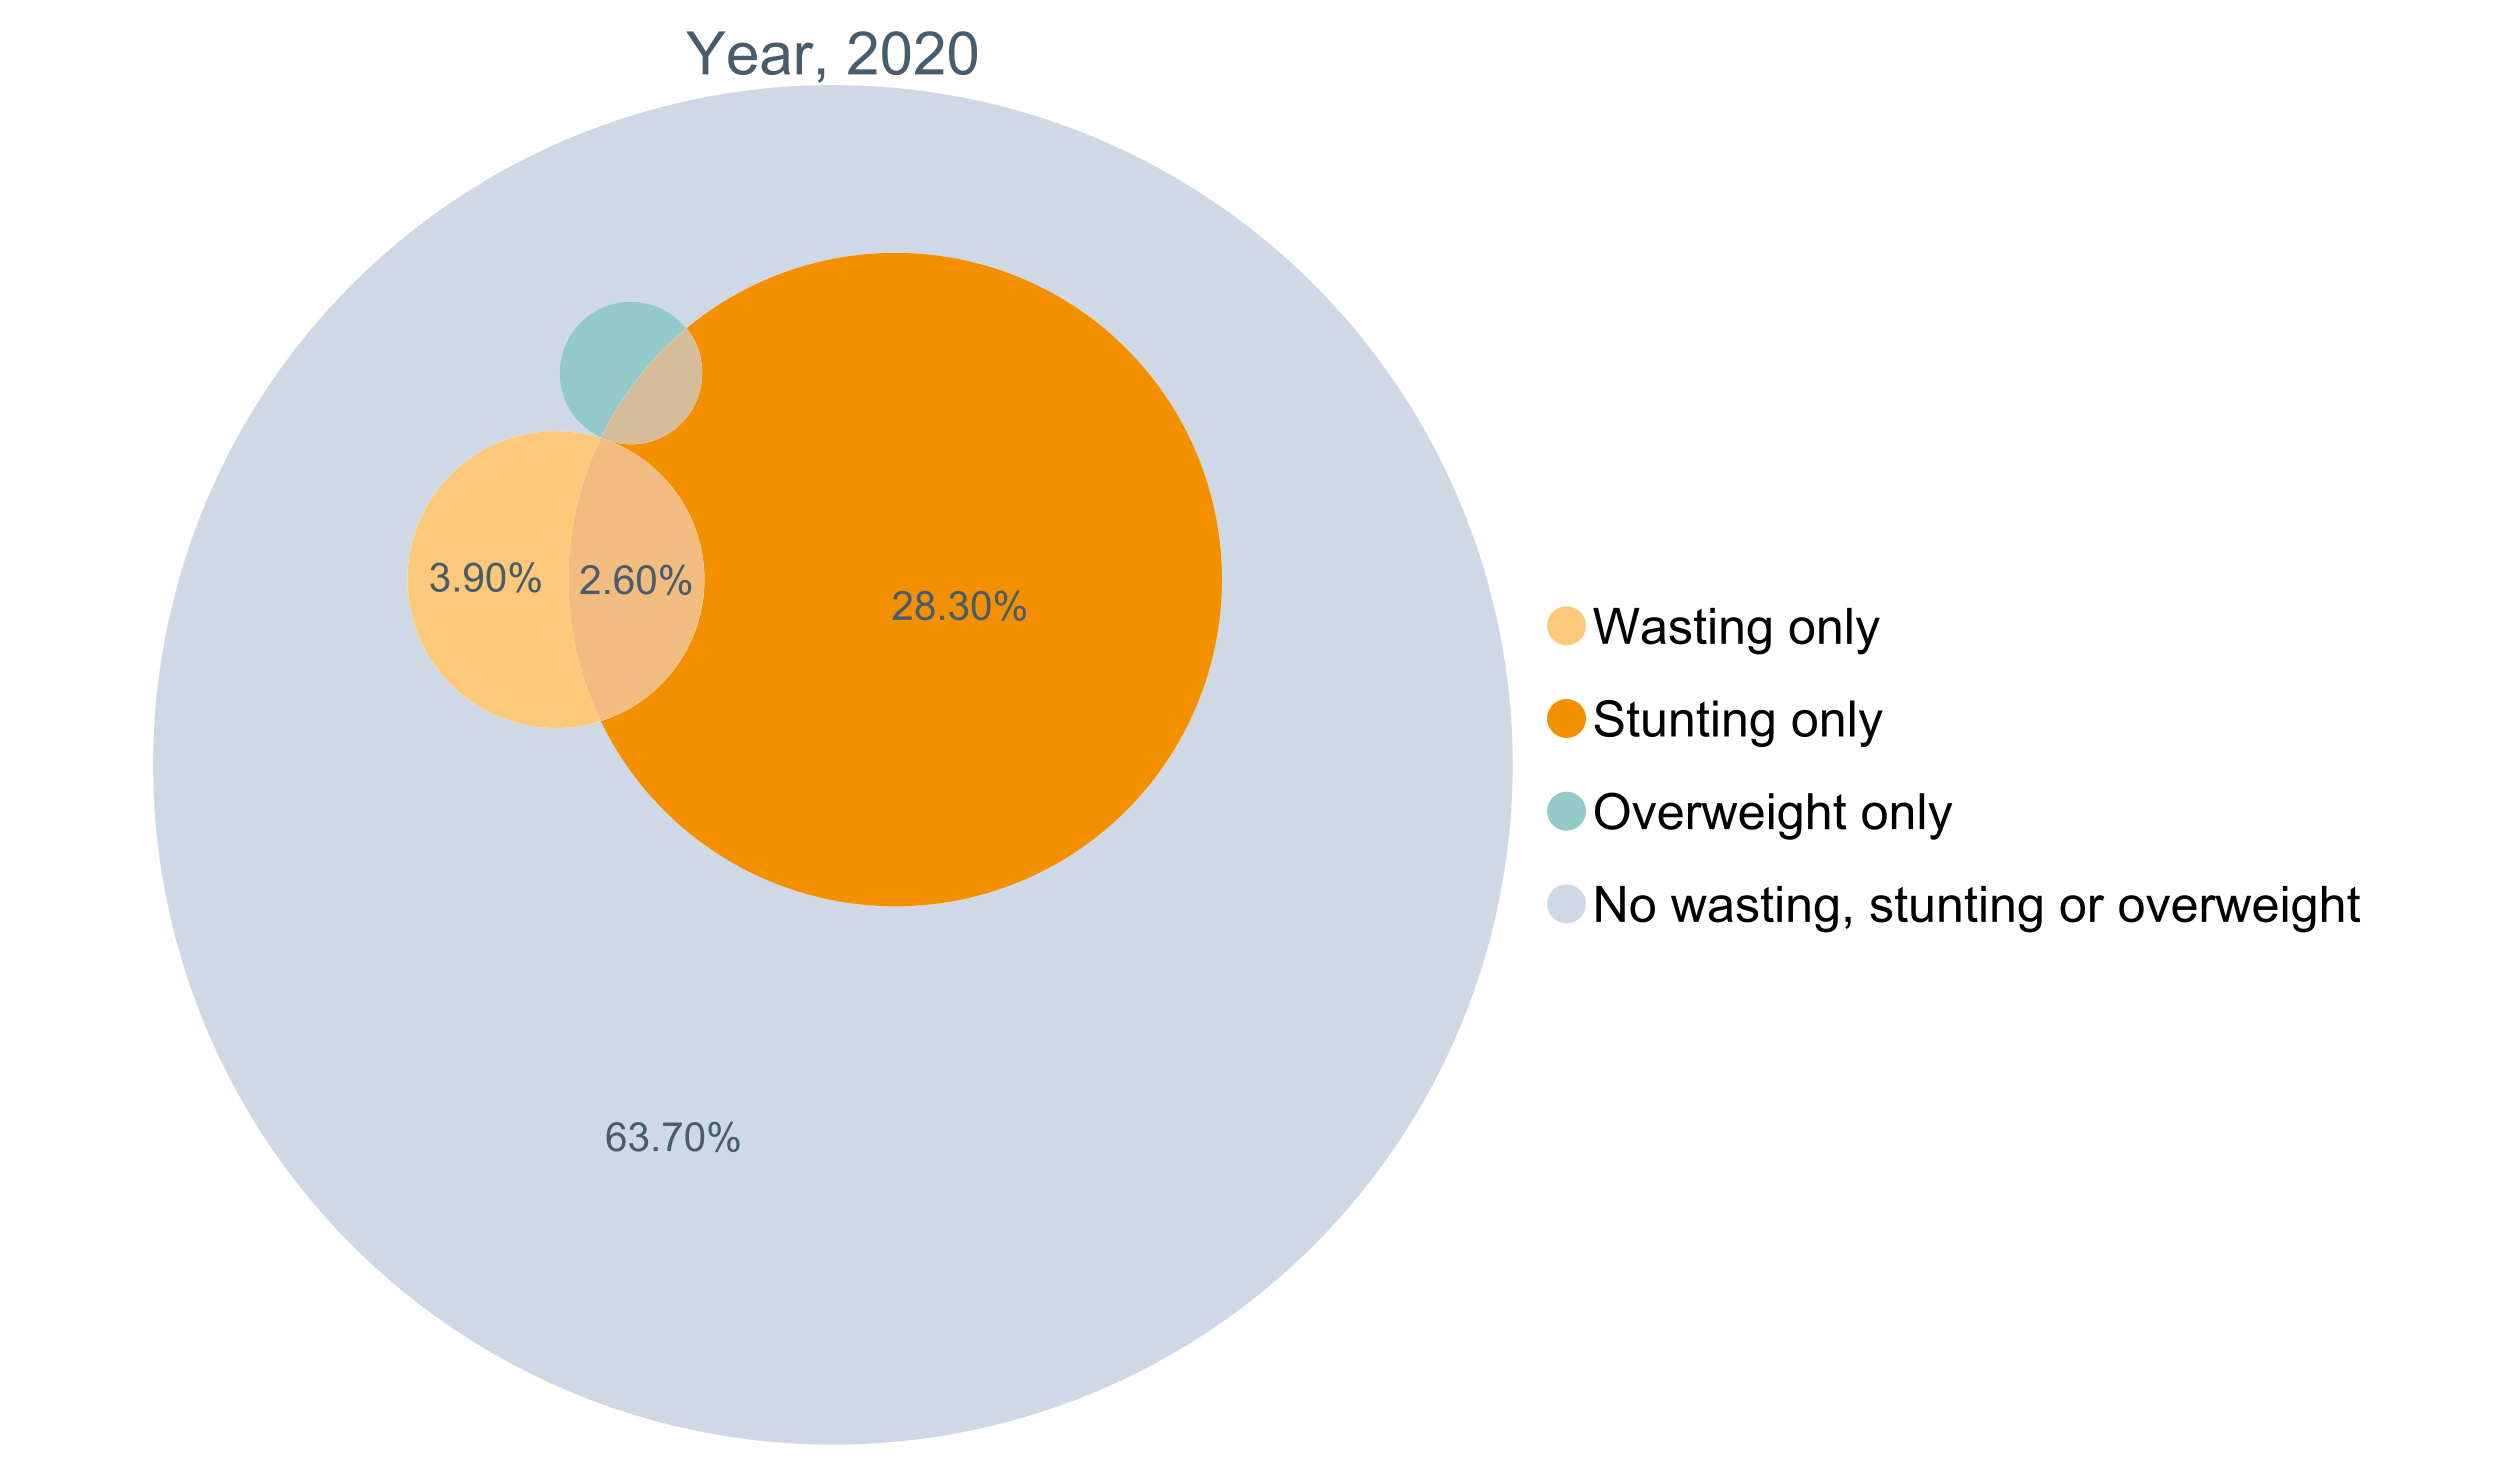 <?xml version="1.0" encoding="UTF-8"?>
<svg xmlns="http://www.w3.org/2000/svg" xmlns:xlink="http://www.w3.org/1999/xlink" width="1234.286pt" height="720pt" viewBox="0 0 1234.286 720" version="1.1">
<defs>
<g>
<symbol overflow="visible" id="glyph0-0">
<path style="stroke:none;" d="M 8.27 0 L 8.27 -8.996 L 0.086 -21.234 L 3.504 -21.234 L 7.691 -14.832 C 8.461 -13.633 9.18 -12.438 9.852 -11.242 C 10.484 -12.348 11.258 -13.598 12.168 -14.992 L 16.281 -21.234 L 19.555 -21.234 L 11.082 -8.996 L 11.082 0 Z M 8.27 0 "/>
</symbol>
<symbol overflow="visible" id="glyph0-1">
<path style="stroke:none;" d="M 12.488 -4.953 L 15.18 -4.621 C 14.754 -3.043 13.969 -1.82 12.82 -0.953 C 11.672 -0.086 10.203 0.344 8.418 0.348 C 6.164 0.344 4.379 -0.344 3.062 -1.73 C 1.742 -3.113 1.082 -5.059 1.086 -7.562 C 1.082 -10.148 1.75 -12.156 3.086 -13.586 C 4.418 -15.012 6.145 -15.727 8.27 -15.73 C 10.324 -15.727 12.008 -15.027 13.312 -13.629 C 14.617 -12.23 15.27 -10.262 15.27 -7.723 C 15.27 -7.566 15.262 -7.332 15.254 -7.027 L 3.781 -7.027 C 3.875 -5.332 4.355 -4.039 5.215 -3.145 C 6.074 -2.242 7.145 -1.793 8.43 -1.797 C 9.383 -1.793 10.199 -2.043 10.879 -2.551 C 11.555 -3.051 12.09 -3.852 12.488 -4.953 Z M 3.926 -9.168 L 12.516 -9.168 C 12.398 -10.461 12.07 -11.434 11.531 -12.082 C 10.699 -13.082 9.621 -13.582 8.301 -13.586 C 7.102 -13.582 6.094 -13.18 5.277 -12.383 C 4.461 -11.578 4.012 -10.508 3.926 -9.168 Z M 3.926 -9.168 "/>
</symbol>
<symbol overflow="visible" id="glyph0-2">
<path style="stroke:none;" d="M 11.992 -1.898 C 11.027 -1.078 10.098 -0.496 9.207 -0.16 C 8.309 0.18 7.352 0.344 6.332 0.348 C 4.641 0.344 3.34 -0.066 2.434 -0.891 C 1.52 -1.715 1.066 -2.77 1.07 -4.055 C 1.066 -4.809 1.238 -5.496 1.586 -6.121 C 1.926 -6.742 2.375 -7.242 2.934 -7.617 C 3.484 -7.992 4.109 -8.277 4.809 -8.473 C 5.32 -8.605 6.094 -8.734 7.125 -8.867 C 9.23 -9.113 10.781 -9.414 11.777 -9.762 C 11.785 -10.121 11.789 -10.348 11.793 -10.445 C 11.789 -11.504 11.543 -12.25 11.051 -12.688 C 10.387 -13.273 9.395 -13.57 8.082 -13.574 C 6.852 -13.57 5.949 -13.355 5.367 -12.93 C 4.781 -12.496 4.348 -11.734 4.07 -10.648 L 1.52 -10.996 C 1.746 -12.086 2.129 -12.965 2.664 -13.637 C 3.191 -14.305 3.961 -14.824 4.969 -15.188 C 5.973 -15.547 7.137 -15.727 8.461 -15.73 C 9.773 -15.727 10.84 -15.57 11.66 -15.266 C 12.48 -14.953 13.082 -14.566 13.469 -14.102 C 13.855 -13.629 14.125 -13.039 14.281 -12.328 C 14.367 -11.883 14.414 -11.078 14.414 -9.922 L 14.414 -6.445 C 14.414 -4.02 14.469 -2.484 14.578 -1.844 C 14.688 -1.199 14.906 -0.586 15.238 0 L 12.516 0 C 12.242 -0.539 12.066 -1.172 11.992 -1.898 Z M 11.777 -7.723 C 10.828 -7.332 9.406 -7 7.52 -6.734 C 6.441 -6.578 5.684 -6.406 5.242 -6.215 C 4.797 -6.02 4.453 -5.738 4.215 -5.367 C 3.969 -4.992 3.848 -4.578 3.852 -4.129 C 3.848 -3.43 4.113 -2.852 4.641 -2.391 C 5.168 -1.926 5.938 -1.691 6.953 -1.695 C 7.957 -1.691 8.852 -1.91 9.633 -2.352 C 10.414 -2.789 10.988 -3.391 11.355 -4.156 C 11.637 -4.742 11.777 -5.613 11.777 -6.766 Z M 11.777 -7.723 "/>
</symbol>
<symbol overflow="visible" id="glyph0-3">
<path style="stroke:none;" d="M 1.926 0 L 1.926 -15.383 L 4.273 -15.383 L 4.273 -13.051 C 4.867 -14.137 5.422 -14.855 5.93 -15.207 C 6.438 -15.551 6.996 -15.727 7.605 -15.73 C 8.48 -15.727 9.371 -15.445 10.285 -14.891 L 9.387 -12.473 C 8.746 -12.848 8.109 -13.035 7.477 -13.039 C 6.906 -13.035 6.391 -12.863 5.938 -12.523 C 5.48 -12.176 5.16 -11.703 4.969 -11.098 C 4.68 -10.168 4.535 -9.152 4.535 -8.055 L 4.535 0 Z M 1.926 0 "/>
</symbol>
<symbol overflow="visible" id="glyph0-4">
<path style="stroke:none;" d="M 2.637 0 L 2.637 -2.969 L 5.605 -2.969 L 5.605 0 C 5.602 1.09 5.406 1.969 5.023 2.641 C 4.633 3.309 4.023 3.828 3.188 4.199 L 2.461 3.086 C 3.012 2.84 3.418 2.484 3.68 2.02 C 3.938 1.547 4.082 0.875 4.113 0 Z M 2.637 0 "/>
</symbol>
<symbol overflow="visible" id="glyph0-5">
<path style="stroke:none;" d=""/>
</symbol>
<symbol overflow="visible" id="glyph0-6">
<path style="stroke:none;" d="M 14.934 -2.508 L 14.934 0 L 0.898 0 C 0.875 -0.625 0.977 -1.227 1.203 -1.812 C 1.555 -2.766 2.129 -3.707 2.918 -4.637 C 3.703 -5.559 4.84 -6.633 6.332 -7.852 C 8.637 -9.742 10.195 -11.238 11.008 -12.348 C 11.816 -13.449 12.223 -14.496 12.227 -15.484 C 12.223 -16.516 11.852 -17.387 11.117 -18.098 C 10.375 -18.805 9.414 -19.16 8.227 -19.164 C 6.969 -19.16 5.965 -18.785 5.215 -18.035 C 4.461 -17.281 4.078 -16.238 4.07 -14.906 L 1.391 -15.18 C 1.57 -17.176 2.262 -18.699 3.461 -19.75 C 4.656 -20.797 6.266 -21.32 8.285 -21.324 C 10.324 -21.32 11.938 -20.758 13.125 -19.629 C 14.312 -18.496 14.906 -17.094 14.906 -15.426 C 14.906 -14.574 14.73 -13.738 14.383 -12.922 C 14.035 -12.098 13.457 -11.234 12.652 -10.328 C 11.844 -9.418 10.504 -8.172 8.633 -6.59 C 7.062 -5.273 6.059 -4.383 5.617 -3.918 C 5.172 -3.445 4.805 -2.977 4.52 -2.508 Z M 14.934 -2.508 "/>
</symbol>
<symbol overflow="visible" id="glyph0-7">
<path style="stroke:none;" d="M 1.23 -10.473 C 1.23 -12.98 1.488 -15.004 2.004 -16.535 C 2.52 -18.066 3.285 -19.246 4.309 -20.078 C 5.324 -20.906 6.609 -21.32 8.156 -21.324 C 9.293 -21.32 10.289 -21.09 11.152 -20.633 C 12.008 -20.172 12.719 -19.512 13.281 -18.648 C 13.84 -17.785 14.281 -16.734 14.602 -15.492 C 14.918 -14.25 15.074 -12.574 15.078 -10.473 C 15.074 -7.977 14.82 -5.965 14.309 -4.438 C 13.797 -2.906 13.031 -1.727 12.016 -0.891 C 10.996 -0.055 9.711 0.363 8.156 0.363 C 6.109 0.363 4.5 -0.371 3.332 -1.84 C 1.93 -3.605 1.23 -6.48 1.23 -10.473 Z M 3.91 -10.473 C 3.906 -6.98 4.316 -4.66 5.133 -3.512 C 5.949 -2.355 6.957 -1.781 8.156 -1.781 C 9.352 -1.781 10.355 -2.359 11.176 -3.52 C 11.988 -4.676 12.398 -6.992 12.398 -10.473 C 12.398 -13.965 11.988 -16.289 11.176 -17.441 C 10.355 -18.586 9.34 -19.16 8.125 -19.164 C 6.926 -19.16 5.969 -18.652 5.258 -17.645 C 4.355 -16.348 3.906 -13.957 3.91 -10.473 Z M 3.91 -10.473 "/>
</symbol>
<symbol overflow="visible" id="glyph1-0">
<path style="stroke:none;" d="M 5.016 0 L 0.305 -17.758 L 2.715 -17.758 L 5.414 -6.117 C 5.703 -4.898 5.953 -3.688 6.164 -2.484 C 6.617 -4.379 6.883 -5.473 6.965 -5.766 L 10.344 -17.758 L 13.18 -17.758 L 15.723 -8.77 C 16.355 -6.539 16.816 -4.445 17.102 -2.484 C 17.324 -3.605 17.621 -4.891 17.988 -6.348 L 20.773 -17.758 L 23.133 -17.758 L 18.266 0 L 16 0 L 12.258 -13.527 C 11.941 -14.656 11.754 -15.352 11.699 -15.613 C 11.512 -14.797 11.34 -14.102 11.18 -13.527 L 7.414 0 Z M 5.016 0 "/>
</symbol>
<symbol overflow="visible" id="glyph1-1">
<path style="stroke:none;" d="M 10.027 -1.586 C 9.215 -0.898 8.438 -0.414 7.695 -0.133 C 6.945 0.148 6.145 0.285 5.293 0.289 C 3.875 0.285 2.789 -0.055 2.031 -0.746 C 1.27 -1.434 0.891 -2.316 0.895 -3.391 C 0.891 -4.02 1.035 -4.594 1.324 -5.117 C 1.613 -5.633 1.988 -6.051 2.453 -6.371 C 2.914 -6.684 3.438 -6.922 4.02 -7.086 C 4.449 -7.195 5.094 -7.305 5.961 -7.414 C 7.715 -7.617 9.012 -7.867 9.848 -8.164 C 9.852 -8.461 9.855 -8.652 9.859 -8.734 C 9.855 -9.621 9.648 -10.246 9.242 -10.609 C 8.68 -11.098 7.852 -11.344 6.758 -11.348 C 5.727 -11.344 4.969 -11.164 4.484 -10.809 C 3.992 -10.445 3.633 -9.809 3.402 -8.902 L 1.273 -9.191 C 1.461 -10.102 1.781 -10.84 2.227 -11.402 C 2.672 -11.965 3.312 -12.395 4.152 -12.699 C 4.992 -12.996 5.965 -13.148 7.074 -13.152 C 8.168 -13.148 9.062 -13.02 9.75 -12.766 C 10.438 -12.504 10.941 -12.18 11.266 -11.789 C 11.586 -11.398 11.812 -10.902 11.941 -10.309 C 12.012 -9.934 12.047 -9.266 12.051 -8.297 L 12.051 -5.391 C 12.047 -3.363 12.094 -2.078 12.191 -1.543 C 12.281 -1.004 12.465 -0.492 12.742 0 L 10.465 0 C 10.238 -0.453 10.09 -0.98 10.027 -1.586 Z M 9.848 -6.457 C 9.055 -6.133 7.867 -5.855 6.285 -5.633 C 5.387 -5.5 4.754 -5.355 4.383 -5.195 C 4.012 -5.031 3.723 -4.793 3.523 -4.484 C 3.32 -4.172 3.223 -3.828 3.223 -3.453 C 3.223 -2.867 3.441 -2.383 3.883 -1.996 C 4.32 -1.609 4.965 -1.418 5.812 -1.418 C 6.652 -1.418 7.398 -1.602 8.055 -1.969 C 8.707 -2.336 9.188 -2.836 9.496 -3.477 C 9.727 -3.965 9.844 -4.691 9.848 -5.656 Z M 9.848 -6.457 "/>
</symbol>
<symbol overflow="visible" id="glyph1-2">
<path style="stroke:none;" d="M 0.762 -3.84 L 2.918 -4.18 C 3.039 -3.312 3.375 -2.652 3.93 -2.191 C 4.48 -1.73 5.254 -1.5 6.25 -1.5 C 7.246 -1.5 7.988 -1.703 8.477 -2.113 C 8.961 -2.52 9.203 -3 9.207 -3.551 C 9.203 -4.043 8.988 -4.43 8.562 -4.711 C 8.258 -4.906 7.516 -5.152 6.336 -5.449 C 4.734 -5.852 3.625 -6.199 3.008 -6.496 C 2.387 -6.789 1.918 -7.199 1.602 -7.723 C 1.281 -8.242 1.125 -8.816 1.125 -9.449 C 1.125 -10.02 1.254 -10.551 1.52 -11.039 C 1.777 -11.527 2.137 -11.934 2.594 -12.258 C 2.93 -12.508 3.391 -12.719 3.977 -12.891 C 4.559 -13.062 5.188 -13.148 5.863 -13.152 C 6.867 -13.148 7.754 -13.004 8.52 -12.715 C 9.281 -12.426 9.844 -12.031 10.207 -11.535 C 10.57 -11.039 10.82 -10.375 10.961 -9.543 L 8.828 -9.254 C 8.73 -9.91 8.449 -10.426 7.988 -10.801 C 7.52 -11.168 6.863 -11.355 6.02 -11.359 C 5.016 -11.355 4.301 -11.191 3.875 -10.863 C 3.445 -10.531 3.234 -10.145 3.234 -9.703 C 3.234 -9.418 3.32 -9.16 3.5 -8.938 C 3.672 -8.699 3.953 -8.508 4.336 -8.355 C 4.555 -8.273 5.195 -8.086 6.262 -7.801 C 7.801 -7.387 8.875 -7.051 9.488 -6.789 C 10.094 -6.523 10.574 -6.141 10.922 -5.645 C 11.27 -5.141 11.441 -4.52 11.445 -3.777 C 11.441 -3.047 11.23 -2.363 10.809 -1.723 C 10.383 -1.082 9.773 -0.586 8.977 -0.234 C 8.176 0.113 7.27 0.285 6.262 0.289 C 4.586 0.285 3.312 -0.059 2.438 -0.75 C 1.562 -1.445 1.004 -2.473 0.762 -3.84 Z M 0.762 -3.84 "/>
</symbol>
<symbol overflow="visible" id="glyph1-3">
<path style="stroke:none;" d="M 6.395 -1.949 L 6.711 -0.023 C 6.094 0.102 5.547 0.164 5.062 0.168 C 4.27 0.164 3.652 0.043 3.219 -0.207 C 2.781 -0.453 2.477 -0.781 2.301 -1.191 C 2.121 -1.598 2.031 -2.457 2.035 -3.766 L 2.035 -11.168 L 0.438 -11.168 L 0.438 -12.863 L 2.035 -12.863 L 2.035 -16.047 L 4.203 -17.355 L 4.203 -12.863 L 6.395 -12.863 L 6.395 -11.168 L 4.203 -11.168 L 4.203 -3.645 C 4.199 -3.023 4.238 -2.621 4.316 -2.445 C 4.391 -2.266 4.516 -2.125 4.691 -2.023 C 4.863 -1.914 5.113 -1.863 5.438 -1.867 C 5.68 -1.863 5.996 -1.891 6.395 -1.949 Z M 6.395 -1.949 "/>
</symbol>
<symbol overflow="visible" id="glyph1-4">
<path style="stroke:none;" d="M 1.648 -15.25 L 1.648 -17.758 L 3.828 -17.758 L 3.828 -15.25 Z M 1.648 0 L 1.648 -12.863 L 3.828 -12.863 L 3.828 0 Z M 1.648 0 "/>
</symbol>
<symbol overflow="visible" id="glyph1-5">
<path style="stroke:none;" d="M 1.637 0 L 1.637 -12.863 L 3.598 -12.863 L 3.598 -11.035 C 4.543 -12.441 5.906 -13.148 7.691 -13.152 C 8.465 -13.148 9.176 -13.008 9.828 -12.734 C 10.477 -12.453 10.965 -12.09 11.289 -11.637 C 11.609 -11.184 11.836 -10.645 11.965 -10.027 C 12.043 -9.621 12.082 -8.918 12.086 -7.91 L 12.086 0 L 9.906 0 L 9.906 -7.824 C 9.902 -8.707 9.816 -9.371 9.652 -9.816 C 9.48 -10.254 9.18 -10.605 8.75 -10.871 C 8.312 -11.129 7.809 -11.262 7.23 -11.266 C 6.301 -11.262 5.5 -10.965 4.828 -10.379 C 4.152 -9.785 3.812 -8.668 3.816 -7.023 L 3.816 0 Z M 1.637 0 "/>
</symbol>
<symbol overflow="visible" id="glyph1-6">
<path style="stroke:none;" d="M 1.234 1.066 L 3.355 1.379 C 3.441 2.031 3.688 2.508 4.094 2.809 C 4.633 3.207 5.371 3.41 6.309 3.414 C 7.316 3.41 8.098 3.207 8.648 2.809 C 9.195 2.402 9.566 1.84 9.762 1.113 C 9.875 0.668 9.926 -0.262 9.918 -1.684 C 8.965 -0.559 7.777 0 6.359 0 C 4.586 0 3.219 -0.637 2.254 -1.914 C 1.281 -3.188 0.797 -4.719 0.801 -6.504 C 0.797 -7.73 1.02 -8.859 1.465 -9.898 C 1.91 -10.934 2.555 -11.738 3.398 -12.305 C 4.242 -12.867 5.23 -13.148 6.371 -13.152 C 7.887 -13.148 9.141 -12.535 10.125 -11.312 L 10.125 -12.863 L 12.137 -12.863 L 12.137 -1.742 C 12.133 0.258 11.93 1.672 11.523 2.512 C 11.113 3.344 10.469 4.004 9.586 4.492 C 8.703 4.973 7.613 5.215 6.324 5.219 C 4.785 5.215 3.547 4.871 2.602 4.184 C 1.656 3.492 1.199 2.453 1.234 1.066 Z M 3.039 -6.66 C 3.035 -4.969 3.371 -3.738 4.043 -2.965 C 4.715 -2.191 5.555 -1.805 6.566 -1.805 C 7.562 -1.805 8.402 -2.188 9.082 -2.961 C 9.762 -3.727 10.102 -4.938 10.102 -6.59 C 10.102 -8.16 9.75 -9.348 9.055 -10.148 C 8.352 -10.945 7.512 -11.344 6.527 -11.348 C 5.559 -11.344 4.734 -10.949 4.055 -10.168 C 3.375 -9.379 3.035 -8.211 3.039 -6.66 Z M 3.039 -6.66 "/>
</symbol>
<symbol overflow="visible" id="glyph1-7">
<path style="stroke:none;" d=""/>
</symbol>
<symbol overflow="visible" id="glyph1-8">
<path style="stroke:none;" d="M 0.824 -6.43 C 0.82 -8.809 1.48 -10.574 2.809 -11.723 C 3.91 -12.672 5.262 -13.148 6.855 -13.152 C 8.621 -13.148 10.066 -12.57 11.191 -11.414 C 12.312 -10.254 12.871 -8.652 12.875 -6.613 C 12.871 -4.953 12.625 -3.652 12.129 -2.707 C 11.633 -1.758 10.91 -1.02 9.961 -0.496 C 9.012 0.027 7.977 0.285 6.855 0.289 C 5.055 0.285 3.598 -0.289 2.488 -1.441 C 1.375 -2.594 0.82 -4.254 0.824 -6.43 Z M 3.062 -6.43 C 3.059 -4.781 3.418 -3.551 4.141 -2.73 C 4.855 -1.91 5.762 -1.5 6.855 -1.5 C 7.934 -1.5 8.832 -1.91 9.555 -2.734 C 10.27 -3.559 10.629 -4.816 10.633 -6.504 C 10.629 -8.094 10.266 -9.297 9.547 -10.117 C 8.82 -10.934 7.926 -11.344 6.855 -11.348 C 5.762 -11.344 4.855 -10.938 4.141 -10.125 C 3.418 -9.309 3.059 -8.074 3.062 -6.43 Z M 3.062 -6.43 "/>
</symbol>
<symbol overflow="visible" id="glyph1-9">
<path style="stroke:none;" d="M 1.586 0 L 1.586 -17.758 L 3.766 -17.758 L 3.766 0 Z M 1.586 0 "/>
</symbol>
<symbol overflow="visible" id="glyph1-10">
<path style="stroke:none;" d="M 1.539 4.953 L 1.297 2.906 C 1.77 3.035 2.188 3.098 2.543 3.102 C 3.027 3.098 3.414 3.02 3.703 2.859 C 3.992 2.695 4.23 2.469 4.422 2.18 C 4.555 1.961 4.777 1.418 5.086 0.559 C 5.125 0.434 5.188 0.258 5.281 0.023 L 0.398 -12.863 L 2.75 -12.863 L 5.426 -5.414 C 5.77 -4.469 6.078 -3.473 6.359 -2.434 C 6.605 -3.434 6.906 -4.414 7.254 -5.367 L 10.004 -12.863 L 12.184 -12.863 L 7.293 0.219 C 6.766 1.625 6.355 2.598 6.066 3.137 C 5.676 3.852 5.234 4.379 4.734 4.715 C 4.234 5.047 3.637 5.215 2.941 5.219 C 2.52 5.215 2.051 5.125 1.539 4.953 Z M 1.539 4.953 "/>
</symbol>
<symbol overflow="visible" id="glyph1-11">
<path style="stroke:none;" d="M 1.113 -5.703 L 3.332 -5.898 C 3.434 -5.008 3.676 -4.277 4.062 -3.711 C 4.445 -3.141 5.043 -2.684 5.852 -2.332 C 6.656 -1.98 7.562 -1.805 8.574 -1.805 C 9.465 -1.805 10.258 -1.938 10.949 -2.203 C 11.633 -2.469 12.145 -2.832 12.48 -3.301 C 12.816 -3.762 12.984 -4.27 12.984 -4.82 C 12.984 -5.375 12.82 -5.859 12.5 -6.277 C 12.172 -6.691 11.641 -7.043 10.902 -7.328 C 10.422 -7.512 9.367 -7.801 7.738 -8.191 C 6.105 -8.582 4.965 -8.949 4.312 -9.301 C 3.461 -9.742 2.828 -10.293 2.414 -10.953 C 2 -11.609 1.793 -12.348 1.793 -13.164 C 1.793 -14.059 2.047 -14.898 2.555 -15.68 C 3.062 -16.457 3.805 -17.047 4.785 -17.453 C 5.758 -17.855 6.844 -18.059 8.043 -18.059 C 9.355 -18.059 10.516 -17.844 11.523 -17.422 C 12.527 -16.996 13.301 -16.375 13.844 -15.551 C 14.383 -14.727 14.672 -13.793 14.715 -12.754 L 12.465 -12.586 C 12.34 -13.707 11.93 -14.555 11.234 -15.129 C 10.531 -15.699 9.5 -15.984 8.141 -15.988 C 6.715 -15.984 5.68 -15.723 5.031 -15.207 C 4.379 -14.684 4.055 -14.059 4.059 -13.324 C 4.055 -12.684 4.285 -12.156 4.746 -11.75 C 5.199 -11.336 6.379 -10.914 8.289 -10.484 C 10.199 -10.047 11.512 -9.672 12.223 -9.352 C 13.254 -8.875 14.016 -8.27 14.508 -7.539 C 15 -6.809 15.246 -5.969 15.25 -5.016 C 15.246 -4.07 14.977 -3.18 14.438 -2.344 C 13.895 -1.508 13.117 -0.855 12.105 -0.391 C 11.09 0.074 9.949 0.305 8.684 0.305 C 7.074 0.305 5.727 0.07 4.645 -0.398 C 3.555 -0.867 2.703 -1.57 2.09 -2.512 C 1.469 -3.453 1.145 -4.516 1.113 -5.703 Z M 1.113 -5.703 "/>
</symbol>
<symbol overflow="visible" id="glyph1-12">
<path style="stroke:none;" d="M 10.066 0 L 10.066 -1.891 C 9.062 -0.438 7.699 0.285 5.984 0.289 C 5.219 0.285 4.512 0.145 3.855 -0.145 C 3.199 -0.434 2.711 -0.801 2.391 -1.242 C 2.07 -1.68 1.844 -2.219 1.719 -2.859 C 1.625 -3.285 1.582 -3.961 1.586 -4.895 L 1.586 -12.863 L 3.766 -12.863 L 3.766 -5.73 C 3.762 -4.59 3.805 -3.82 3.898 -3.426 C 4.031 -2.852 4.324 -2.402 4.77 -2.074 C 5.215 -1.746 5.762 -1.582 6.418 -1.586 C 7.07 -1.582 7.688 -1.75 8.262 -2.09 C 8.832 -2.422 9.234 -2.879 9.477 -3.457 C 9.711 -4.035 9.832 -4.871 9.836 -5.973 L 9.836 -12.863 L 12.016 -12.863 L 12.016 0 Z M 10.066 0 "/>
</symbol>
<symbol overflow="visible" id="glyph1-13">
<path style="stroke:none;" d="M 1.199 -8.648 C 1.195 -11.594 1.984 -13.898 3.57 -15.57 C 5.148 -17.234 7.195 -18.07 9.703 -18.07 C 11.34 -18.07 12.816 -17.676 14.133 -16.895 C 15.449 -16.109 16.453 -15.02 17.145 -13.621 C 17.832 -12.219 18.176 -10.629 18.18 -8.855 C 18.176 -7.051 17.812 -5.441 17.09 -4.02 C 16.359 -2.598 15.328 -1.52 14 -0.793 C 12.664 -0.059 11.23 0.305 9.691 0.305 C 8.02 0.305 6.523 -0.098 5.207 -0.906 C 3.891 -1.715 2.895 -2.816 2.215 -4.215 C 1.535 -5.605 1.195 -7.086 1.199 -8.648 Z M 3.621 -8.613 C 3.621 -6.473 4.195 -4.785 5.348 -3.555 C 6.496 -2.32 7.938 -1.703 9.676 -1.707 C 11.441 -1.703 12.898 -2.324 14.043 -3.57 C 15.184 -4.812 15.754 -6.578 15.758 -8.867 C 15.754 -10.309 15.512 -11.57 15.023 -12.652 C 14.535 -13.727 13.82 -14.562 12.879 -15.156 C 11.938 -15.746 10.883 -16.043 9.715 -16.047 C 8.051 -16.043 6.617 -15.473 5.418 -14.332 C 4.219 -13.191 3.621 -11.285 3.621 -8.613 Z M 3.621 -8.613 "/>
</symbol>
<symbol overflow="visible" id="glyph1-14">
<path style="stroke:none;" d="M 5.207 0 L 0.316 -12.863 L 2.617 -12.863 L 5.379 -5.16 C 5.676 -4.328 5.949 -3.465 6.203 -2.566 C 6.395 -3.246 6.664 -4.062 7.012 -5.016 L 9.871 -12.863 L 12.113 -12.863 L 7.242 0 Z M 5.207 0 "/>
</symbol>
<symbol overflow="visible" id="glyph1-15">
<path style="stroke:none;" d="M 10.441 -4.141 L 12.695 -3.863 C 12.336 -2.543 11.676 -1.523 10.719 -0.801 C 9.754 -0.074 8.527 0.285 7.039 0.289 C 5.152 0.285 3.66 -0.289 2.562 -1.445 C 1.457 -2.602 0.906 -4.227 0.91 -6.324 C 0.906 -8.484 1.465 -10.164 2.578 -11.359 C 3.691 -12.551 5.137 -13.148 6.914 -13.152 C 8.633 -13.148 10.035 -12.562 11.129 -11.395 C 12.215 -10.223 12.762 -8.578 12.766 -6.457 C 12.762 -6.324 12.758 -6.129 12.754 -5.875 L 3.16 -5.875 C 3.238 -4.457 3.641 -3.375 4.359 -2.625 C 5.078 -1.875 5.973 -1.5 7.051 -1.5 C 7.848 -1.5 8.531 -1.707 9.098 -2.129 C 9.66 -2.547 10.109 -3.219 10.441 -4.141 Z M 3.281 -7.668 L 10.465 -7.668 C 10.367 -8.746 10.09 -9.559 9.641 -10.102 C 8.941 -10.938 8.043 -11.355 6.941 -11.359 C 5.938 -11.355 5.094 -11.02 4.414 -10.355 C 3.727 -9.684 3.352 -8.789 3.281 -7.668 Z M 3.281 -7.668 "/>
</symbol>
<symbol overflow="visible" id="glyph1-16">
<path style="stroke:none;" d="M 1.609 0 L 1.609 -12.863 L 3.574 -12.863 L 3.574 -10.914 C 4.074 -11.824 4.535 -12.426 4.961 -12.715 C 5.383 -13.004 5.848 -13.148 6.359 -13.152 C 7.09 -13.148 7.836 -12.914 8.598 -12.453 L 7.848 -10.43 C 7.312 -10.742 6.781 -10.898 6.25 -10.902 C 5.77 -10.898 5.34 -10.754 4.965 -10.469 C 4.582 -10.18 4.312 -9.781 4.156 -9.277 C 3.91 -8.496 3.789 -7.648 3.793 -6.734 L 3.793 0 Z M 1.609 0 "/>
</symbol>
<symbol overflow="visible" id="glyph1-17">
<path style="stroke:none;" d="M 4.008 0 L 0.074 -12.863 L 2.324 -12.863 L 4.371 -5.438 L 5.137 -2.676 C 5.164 -2.812 5.387 -3.695 5.801 -5.328 L 7.848 -12.863 L 10.09 -12.863 L 12.016 -5.402 L 12.656 -2.941 L 13.395 -5.426 L 15.602 -12.863 L 17.719 -12.863 L 13.699 0 L 11.434 0 L 9.387 -7.703 L 8.891 -9.895 L 6.285 0 Z M 4.008 0 "/>
</symbol>
<symbol overflow="visible" id="glyph1-18">
<path style="stroke:none;" d="M 1.637 0 L 1.637 -17.758 L 3.816 -17.758 L 3.816 -11.387 C 4.828 -12.559 6.113 -13.148 7.668 -13.152 C 8.617 -13.148 9.445 -12.961 10.148 -12.59 C 10.852 -12.211 11.352 -11.691 11.656 -11.031 C 11.957 -10.367 12.109 -9.406 12.113 -8.152 L 12.113 0 L 9.934 0 L 9.934 -8.152 C 9.93 -9.238 9.695 -10.031 9.223 -10.531 C 8.75 -11.023 8.082 -11.273 7.219 -11.277 C 6.57 -11.273 5.961 -11.105 5.395 -10.773 C 4.824 -10.434 4.418 -9.98 4.18 -9.41 C 3.934 -8.836 3.812 -8.043 3.816 -7.039 L 3.816 0 Z M 1.637 0 "/>
</symbol>
<symbol overflow="visible" id="glyph1-19">
<path style="stroke:none;" d="M 1.891 0 L 1.891 -17.758 L 4.301 -17.758 L 13.625 -3.816 L 13.625 -17.758 L 15.879 -17.758 L 15.879 0 L 13.469 0 L 4.141 -13.953 L 4.141 0 Z M 1.891 0 "/>
</symbol>
<symbol overflow="visible" id="glyph1-20">
<path style="stroke:none;" d="M 2.203 0 L 2.203 -2.484 L 4.688 -2.484 L 4.688 0 C 4.688 0.91 4.523 1.645 4.203 2.207 C 3.875 2.766 3.363 3.199 2.664 3.512 L 2.059 2.578 C 2.516 2.375 2.855 2.078 3.074 1.688 C 3.289 1.297 3.41 0.734 3.441 0 Z M 2.203 0 "/>
</symbol>
<symbol overflow="visible" id="glyph2-0">
<path style="stroke:none;" d="M 9.922 -10.781 L 8.18 -10.645 C 8.023 -11.328 7.801 -11.828 7.52 -12.145 C 7.043 -12.641 6.461 -12.891 5.766 -12.895 C 5.203 -12.891 4.711 -12.734 4.293 -12.426 C 3.742 -12.023 3.309 -11.438 2.988 -10.664 C 2.668 -9.891 2.5 -8.789 2.492 -7.363 C 2.91 -8.004 3.426 -8.48 4.039 -8.793 C 4.648 -9.102 5.289 -9.258 5.961 -9.262 C 7.125 -9.258 8.121 -8.828 8.941 -7.969 C 9.762 -7.109 10.172 -5.996 10.176 -4.637 C 10.172 -3.738 9.98 -2.906 9.598 -2.137 C 9.211 -1.367 8.68 -0.777 8.004 -0.371 C 7.328 0.039 6.562 0.238 5.707 0.242 C 4.246 0.238 3.055 -0.293 2.133 -1.367 C 1.211 -2.438 0.75 -4.211 0.75 -6.68 C 0.75 -9.438 1.258 -11.441 2.277 -12.699 C 3.164 -13.785 4.363 -14.332 5.871 -14.336 C 6.996 -14.332 7.914 -14.016 8.633 -13.391 C 9.348 -12.758 9.777 -11.891 9.922 -10.781 Z M 2.766 -4.625 C 2.766 -4.016 2.891 -3.438 3.148 -2.891 C 3.402 -2.336 3.762 -1.918 4.227 -1.633 C 4.684 -1.34 5.168 -1.195 5.676 -1.199 C 6.414 -1.195 7.051 -1.492 7.586 -2.094 C 8.117 -2.688 8.383 -3.5 8.387 -4.527 C 8.383 -5.512 8.121 -6.289 7.598 -6.859 C 7.07 -7.426 6.406 -7.711 5.609 -7.711 C 4.812 -7.711 4.141 -7.426 3.594 -6.859 C 3.039 -6.289 2.766 -5.543 2.766 -4.625 Z M 2.766 -4.625 "/>
</symbol>
<symbol overflow="visible" id="glyph2-1">
<path style="stroke:none;" d="M 0.836 -3.77 L 2.59 -4.004 C 2.789 -3.004 3.129 -2.289 3.617 -1.855 C 4.098 -1.414 4.688 -1.195 5.387 -1.199 C 6.207 -1.195 6.902 -1.48 7.473 -2.055 C 8.039 -2.621 8.324 -3.328 8.328 -4.18 C 8.324 -4.98 8.062 -5.645 7.539 -6.168 C 7.012 -6.688 6.344 -6.949 5.531 -6.953 C 5.199 -6.949 4.785 -6.883 4.293 -6.758 L 4.488 -8.297 C 4.605 -8.281 4.699 -8.273 4.773 -8.277 C 5.516 -8.273 6.188 -8.469 6.785 -8.859 C 7.383 -9.25 7.68 -9.852 7.684 -10.664 C 7.68 -11.305 7.465 -11.836 7.031 -12.262 C 6.594 -12.68 6.031 -12.891 5.348 -12.895 C 4.664 -12.891 4.094 -12.676 3.641 -12.25 C 3.184 -11.82 2.895 -11.18 2.766 -10.324 L 1.012 -10.633 C 1.227 -11.809 1.715 -12.719 2.473 -13.367 C 3.23 -14.008 4.176 -14.332 5.309 -14.336 C 6.086 -14.332 6.801 -14.164 7.457 -13.832 C 8.109 -13.496 8.609 -13.039 8.961 -12.465 C 9.305 -11.883 9.48 -11.27 9.484 -10.625 C 9.48 -10.004 9.316 -9.441 8.988 -8.938 C 8.656 -8.43 8.164 -8.027 7.52 -7.73 C 8.359 -7.535 9.016 -7.133 9.484 -6.52 C 9.949 -5.906 10.184 -5.137 10.188 -4.215 C 10.184 -2.965 9.73 -1.91 8.824 -1.047 C 7.914 -0.18 6.762 0.25 5.375 0.254 C 4.117 0.25 3.078 -0.121 2.254 -0.867 C 1.422 -1.613 0.949 -2.578 0.836 -3.77 Z M 0.836 -3.77 "/>
</symbol>
<symbol overflow="visible" id="glyph2-2">
<path style="stroke:none;" d="M 1.812 0 L 1.812 -1.996 L 3.809 -1.996 L 3.809 0 Z M 1.812 0 "/>
</symbol>
<symbol overflow="visible" id="glyph2-3">
<path style="stroke:none;" d="M 0.945 -12.406 L 0.945 -14.09 L 10.188 -14.09 L 10.188 -12.727 C 9.277 -11.758 8.375 -10.473 7.484 -8.871 C 6.586 -7.266 5.898 -5.617 5.414 -3.926 C 5.062 -2.73 4.836 -1.422 4.742 0 L 2.941 0 C 2.957 -1.121 3.176 -2.477 3.602 -4.07 C 4.02 -5.66 4.625 -7.195 5.418 -8.672 C 6.203 -10.148 7.043 -11.391 7.938 -12.406 Z M 0.945 -12.406 "/>
</symbol>
<symbol overflow="visible" id="glyph2-4">
<path style="stroke:none;" d="M 0.828 -7.039 C 0.824 -8.727 1 -10.086 1.348 -11.117 C 1.695 -12.141 2.211 -12.934 2.898 -13.496 C 3.582 -14.051 4.445 -14.332 5.484 -14.336 C 6.25 -14.332 6.922 -14.176 7.5 -13.871 C 8.078 -13.559 8.555 -13.117 8.93 -12.539 C 9.305 -11.957 9.598 -11.246 9.816 -10.414 C 10.027 -9.578 10.137 -8.453 10.137 -7.039 C 10.137 -5.359 9.965 -4.008 9.621 -2.984 C 9.277 -1.953 8.762 -1.16 8.078 -0.598 C 7.391 -0.039 6.527 0.238 5.484 0.242 C 4.105 0.238 3.023 -0.25 2.238 -1.238 C 1.297 -2.422 0.824 -4.355 0.828 -7.039 Z M 2.629 -7.039 C 2.625 -4.691 2.898 -3.133 3.449 -2.359 C 3.996 -1.582 4.676 -1.195 5.484 -1.199 C 6.289 -1.195 6.965 -1.586 7.512 -2.367 C 8.059 -3.145 8.332 -4.699 8.336 -7.039 C 8.332 -9.387 8.059 -10.949 7.512 -11.723 C 6.965 -12.492 6.281 -12.879 5.465 -12.883 C 4.656 -12.879 4.012 -12.539 3.535 -11.863 C 2.926 -10.988 2.625 -9.379 2.629 -7.039 Z M 2.629 -7.039 "/>
</symbol>
<symbol overflow="visible" id="glyph2-5">
<path style="stroke:none;" d="M 1.16 -10.848 C 1.16 -11.863 1.414 -12.73 1.93 -13.449 C 2.438 -14.16 3.184 -14.52 4.16 -14.52 C 5.055 -14.52 5.793 -14.199 6.383 -13.559 C 6.969 -12.918 7.266 -11.977 7.266 -10.742 C 7.266 -9.531 6.969 -8.602 6.375 -7.949 C 5.781 -7.297 5.047 -6.973 4.18 -6.973 C 3.312 -6.973 2.594 -7.293 2.02 -7.938 C 1.445 -8.578 1.16 -9.547 1.16 -10.848 Z M 4.207 -13.312 C 3.77 -13.312 3.406 -13.121 3.121 -12.746 C 2.828 -12.367 2.684 -11.676 2.688 -10.672 C 2.684 -9.754 2.828 -9.109 3.125 -8.738 C 3.414 -8.363 3.777 -8.18 4.207 -8.18 C 4.648 -8.18 5.012 -8.367 5.301 -8.742 C 5.586 -9.117 5.73 -9.805 5.734 -10.809 C 5.73 -11.727 5.586 -12.375 5.297 -12.75 C 5.004 -13.125 4.641 -13.312 4.207 -13.312 Z M 4.215 0.527 L 12.027 -14.52 L 13.449 -14.52 L 5.668 0.527 Z M 10.391 -3.352 C 10.387 -4.375 10.645 -5.242 11.16 -5.953 C 11.672 -6.664 12.418 -7.02 13.398 -7.02 C 14.293 -7.02 15.035 -6.699 15.625 -6.059 C 16.211 -5.418 16.504 -4.477 16.508 -3.242 C 16.504 -2.031 16.207 -1.102 15.613 -0.449 C 15.016 0.203 14.281 0.527 13.41 0.527 C 12.543 0.527 11.824 0.207 11.25 -0.441 C 10.676 -1.082 10.387 -2.055 10.391 -3.352 Z M 13.449 -5.812 C 13.004 -5.812 12.641 -5.621 12.352 -5.246 C 12.062 -4.867 11.918 -4.18 11.918 -3.176 C 11.918 -2.266 12.062 -1.621 12.355 -1.246 C 12.648 -0.867 13.008 -0.68 13.438 -0.684 C 13.883 -0.68 14.254 -0.867 14.543 -1.246 C 14.832 -1.621 14.977 -2.309 14.977 -3.312 C 14.977 -4.23 14.828 -4.879 14.539 -5.254 C 14.242 -5.625 13.879 -5.812 13.449 -5.812 Z M 13.449 -5.812 "/>
</symbol>
<symbol overflow="visible" id="glyph2-6">
<path style="stroke:none;" d="M 1.09 -3.301 L 2.777 -3.457 C 2.918 -2.664 3.188 -2.09 3.594 -1.734 C 3.992 -1.375 4.508 -1.195 5.141 -1.199 C 5.676 -1.195 6.148 -1.316 6.559 -1.566 C 6.961 -1.809 7.293 -2.141 7.555 -2.555 C 7.812 -2.969 8.031 -3.523 8.207 -4.227 C 8.383 -4.922 8.473 -5.637 8.473 -6.367 C 8.473 -6.441 8.469 -6.559 8.461 -6.719 C 8.109 -6.16 7.629 -5.707 7.027 -5.359 C 6.418 -5.012 5.762 -4.84 5.055 -4.84 C 3.871 -4.84 2.871 -5.266 2.055 -6.125 C 1.234 -6.977 0.824 -8.109 0.828 -9.516 C 0.824 -10.961 1.254 -12.125 2.109 -13.012 C 2.961 -13.891 4.027 -14.332 5.316 -14.336 C 6.242 -14.332 7.094 -14.082 7.863 -13.586 C 8.633 -13.082 9.215 -12.367 9.617 -11.445 C 10.012 -10.516 10.211 -9.18 10.215 -7.43 C 10.211 -5.605 10.016 -4.152 9.621 -3.07 C 9.223 -1.988 8.633 -1.164 7.852 -0.602 C 7.07 -0.039 6.152 0.238 5.102 0.242 C 3.984 0.238 3.074 -0.066 2.367 -0.688 C 1.656 -1.305 1.23 -2.176 1.09 -3.301 Z M 8.27 -9.602 C 8.266 -10.605 8 -11.402 7.465 -11.996 C 6.926 -12.582 6.281 -12.879 5.531 -12.883 C 4.75 -12.879 4.07 -12.562 3.496 -11.93 C 2.914 -11.293 2.625 -10.469 2.629 -9.457 C 2.625 -8.547 2.898 -7.805 3.449 -7.238 C 3.996 -6.668 4.676 -6.387 5.484 -6.387 C 6.293 -6.387 6.957 -6.668 7.484 -7.238 C 8.004 -7.805 8.266 -8.594 8.27 -9.602 Z M 8.27 -9.602 "/>
</symbol>
<symbol overflow="visible" id="glyph2-7">
<path style="stroke:none;" d="M 10.039 -1.684 L 10.039 0 L 0.605 0 C 0.59 -0.422 0.66 -0.828 0.809 -1.219 C 1.047 -1.859 1.43 -2.488 1.961 -3.113 C 2.488 -3.734 3.254 -4.457 4.254 -5.277 C 5.805 -6.547 6.852 -7.555 7.398 -8.301 C 7.941 -9.043 8.215 -9.746 8.219 -10.41 C 8.215 -11.102 7.965 -11.688 7.473 -12.168 C 6.973 -12.641 6.328 -12.879 5.531 -12.883 C 4.688 -12.879 4.012 -12.625 3.504 -12.121 C 2.996 -11.613 2.738 -10.914 2.738 -10.02 L 0.934 -10.207 C 1.055 -11.551 1.52 -12.574 2.328 -13.277 C 3.129 -13.98 4.211 -14.332 5.57 -14.336 C 6.938 -14.332 8.02 -13.953 8.82 -13.195 C 9.617 -12.434 10.02 -11.492 10.02 -10.371 C 10.02 -9.801 9.902 -9.238 9.668 -8.688 C 9.434 -8.133 9.047 -7.551 8.508 -6.941 C 7.965 -6.328 7.062 -5.492 5.805 -4.43 C 4.75 -3.547 4.074 -2.945 3.777 -2.633 C 3.477 -2.312 3.23 -1.996 3.039 -1.684 Z M 10.039 -1.684 "/>
</symbol>
<symbol overflow="visible" id="glyph2-8">
<path style="stroke:none;" d="M 3.523 -7.742 C 2.793 -8.004 2.254 -8.383 1.906 -8.879 C 1.555 -9.371 1.383 -9.965 1.383 -10.652 C 1.383 -11.691 1.754 -12.562 2.5 -13.273 C 3.246 -13.977 4.242 -14.332 5.484 -14.336 C 6.727 -14.332 7.727 -13.969 8.492 -13.25 C 9.25 -12.523 9.633 -11.645 9.633 -10.605 C 9.633 -9.941 9.457 -9.363 9.109 -8.875 C 8.762 -8.383 8.234 -8.004 7.527 -7.742 C 8.402 -7.453 9.07 -6.992 9.527 -6.359 C 9.984 -5.719 10.211 -4.961 10.215 -4.082 C 10.211 -2.859 9.781 -1.832 8.918 -1.004 C 8.055 -0.172 6.918 0.238 5.512 0.242 C 4.102 0.238 2.965 -0.176 2.102 -1.008 C 1.238 -1.84 0.809 -2.879 0.809 -4.129 C 0.809 -5.055 1.043 -5.832 1.512 -6.461 C 1.98 -7.086 2.648 -7.512 3.523 -7.742 Z M 3.176 -10.711 C 3.176 -10.035 3.391 -9.48 3.828 -9.055 C 4.258 -8.625 4.824 -8.414 5.523 -8.414 C 6.195 -8.414 6.746 -8.625 7.18 -9.051 C 7.609 -9.477 7.828 -9.996 7.828 -10.613 C 7.828 -11.254 7.605 -11.797 7.16 -12.234 C 6.715 -12.672 6.16 -12.891 5.504 -12.895 C 4.832 -12.891 4.277 -12.676 3.836 -12.25 C 3.395 -11.82 3.176 -11.309 3.176 -10.711 Z M 2.609 -4.121 C 2.605 -3.617 2.727 -3.133 2.965 -2.668 C 3.199 -2.199 3.551 -1.84 4.02 -1.582 C 4.488 -1.324 4.992 -1.195 5.531 -1.199 C 6.367 -1.195 7.059 -1.465 7.605 -2.004 C 8.148 -2.543 8.418 -3.227 8.422 -4.062 C 8.418 -4.902 8.137 -5.602 7.578 -6.156 C 7.016 -6.707 6.316 -6.984 5.473 -6.984 C 4.645 -6.984 3.961 -6.711 3.422 -6.164 C 2.879 -5.617 2.605 -4.934 2.609 -4.121 Z M 2.609 -4.121 "/>
</symbol>
</g>
</defs>
<g id="surface28563">
<g style="fill:rgb(27.843%,36.078%,42.745%);fill-opacity:1;">
  <use xlink:href="#glyph0-0" x="338.652" y="36.73"/>
  <use xlink:href="#glyph0-1" x="358.44" y="36.73"/>
  <use xlink:href="#glyph0-2" x="374.939" y="36.73"/>
  <use xlink:href="#glyph0-3" x="391.438" y="36.73"/>
  <use xlink:href="#glyph0-4" x="401.317" y="36.73"/>
  <use xlink:href="#glyph0-5" x="409.56" y="36.73"/>
  <use xlink:href="#glyph0-6" x="417.802" y="36.73"/>
  <use xlink:href="#glyph0-7" x="434.301" y="36.73"/>
  <use xlink:href="#glyph0-6" x="450.8" y="36.73"/>
  <use xlink:href="#glyph0-7" x="467.3" y="36.73"/>
</g>
<path style=" stroke:none;fill-rule:nonzero;fill:rgb(98.824%,78.824%,47.843%);fill-opacity:1;" d="M 783.055 308.984 C 783.055 314.293 778.75 318.598 773.441 318.598 C 768.129 318.598 763.824 314.293 763.824 308.984 C 763.824 303.672 768.129 299.367 773.441 299.367 C 778.75 299.367 783.055 303.672 783.055 308.984 "/>
<g style="fill:rgb(0%,0%,0%);fill-opacity:1;">
  <use xlink:href="#glyph1-0" x="786.273" y="317.863"/>
  <use xlink:href="#glyph1-1" x="809.686" y="317.863"/>
  <use xlink:href="#glyph1-2" x="823.482" y="317.863"/>
  <use xlink:href="#glyph1-3" x="835.885" y="317.863"/>
  <use xlink:href="#glyph1-4" x="842.776" y="317.863"/>
  <use xlink:href="#glyph1-5" x="848.287" y="317.863"/>
  <use xlink:href="#glyph1-6" x="862.083" y="317.863"/>
  <use xlink:href="#glyph1-7" x="875.879" y="317.863"/>
  <use xlink:href="#glyph1-8" x="882.77" y="317.863"/>
  <use xlink:href="#glyph1-5" x="896.566" y="317.863"/>
  <use xlink:href="#glyph1-9" x="910.362" y="317.863"/>
  <use xlink:href="#glyph1-10" x="915.873" y="317.863"/>
</g>
<path style=" stroke:none;fill-rule:nonzero;fill:rgb(95.294%,56.471%,0%);fill-opacity:1;" d="M 783.055 354.738 C 783.055 360.051 778.75 364.355 773.441 364.355 C 768.129 364.355 763.824 360.051 763.824 354.738 C 763.824 349.43 768.129 345.125 773.441 345.125 C 778.75 345.125 783.055 349.43 783.055 354.738 "/>
<g style="fill:rgb(0%,0%,0%);fill-opacity:1;">
  <use xlink:href="#glyph1-11" x="786.273" y="363.617"/>
  <use xlink:href="#glyph1-3" x="802.819" y="363.617"/>
  <use xlink:href="#glyph1-12" x="809.71" y="363.617"/>
  <use xlink:href="#glyph1-5" x="823.506" y="363.617"/>
  <use xlink:href="#glyph1-3" x="837.302" y="363.617"/>
  <use xlink:href="#glyph1-4" x="844.193" y="363.617"/>
  <use xlink:href="#glyph1-5" x="849.704" y="363.617"/>
  <use xlink:href="#glyph1-6" x="863.5" y="363.617"/>
  <use xlink:href="#glyph1-7" x="877.296" y="363.617"/>
  <use xlink:href="#glyph1-8" x="884.188" y="363.617"/>
  <use xlink:href="#glyph1-5" x="897.983" y="363.617"/>
  <use xlink:href="#glyph1-9" x="911.779" y="363.617"/>
  <use xlink:href="#glyph1-10" x="917.29" y="363.617"/>
</g>
<path style=" stroke:none;fill-rule:nonzero;fill:rgb(57.647%,79.216%,78.824%);fill-opacity:1;" d="M 783.055 400.496 C 783.055 405.805 778.75 410.109 773.441 410.109 C 768.129 410.109 763.824 405.805 763.824 400.496 C 763.824 395.188 768.129 390.883 773.441 390.883 C 778.75 390.883 783.055 395.188 783.055 400.496 "/>
<g style="fill:rgb(0%,0%,0%);fill-opacity:1;">
  <use xlink:href="#glyph1-13" x="786.273" y="409.375"/>
  <use xlink:href="#glyph1-14" x="805.568" y="409.375"/>
  <use xlink:href="#glyph1-15" x="817.971" y="409.375"/>
  <use xlink:href="#glyph1-16" x="831.766" y="409.375"/>
  <use xlink:href="#glyph1-17" x="840.027" y="409.375"/>
  <use xlink:href="#glyph1-15" x="857.941" y="409.375"/>
  <use xlink:href="#glyph1-4" x="871.736" y="409.375"/>
  <use xlink:href="#glyph1-6" x="877.247" y="409.375"/>
  <use xlink:href="#glyph1-18" x="891.043" y="409.375"/>
  <use xlink:href="#glyph1-3" x="904.839" y="409.375"/>
  <use xlink:href="#glyph1-7" x="911.73" y="409.375"/>
  <use xlink:href="#glyph1-8" x="918.622" y="409.375"/>
  <use xlink:href="#glyph1-5" x="932.418" y="409.375"/>
  <use xlink:href="#glyph1-9" x="946.214" y="409.375"/>
  <use xlink:href="#glyph1-10" x="951.725" y="409.375"/>
</g>
<path style=" stroke:none;fill-rule:nonzero;fill:rgb(81.176%,85.098%,89.804%);fill-opacity:1;" d="M 783.055 446.254 C 783.055 451.562 778.75 455.867 773.441 455.867 C 768.129 455.867 763.824 451.562 763.824 446.254 C 763.824 440.941 768.129 436.637 773.441 436.637 C 778.75 436.637 783.055 440.941 783.055 446.254 "/>
<g style="fill:rgb(0%,0%,0%);fill-opacity:1;">
  <use xlink:href="#glyph1-19" x="786.273" y="455.129"/>
  <use xlink:href="#glyph1-8" x="804.187" y="455.129"/>
  <use xlink:href="#glyph1-7" x="817.983" y="455.129"/>
  <use xlink:href="#glyph1-17" x="824.875" y="455.129"/>
  <use xlink:href="#glyph1-1" x="842.788" y="455.129"/>
  <use xlink:href="#glyph1-2" x="856.584" y="455.129"/>
  <use xlink:href="#glyph1-3" x="868.987" y="455.129"/>
  <use xlink:href="#glyph1-4" x="875.879" y="455.129"/>
  <use xlink:href="#glyph1-5" x="881.39" y="455.129"/>
  <use xlink:href="#glyph1-6" x="895.185" y="455.129"/>
  <use xlink:href="#glyph1-20" x="908.981" y="455.129"/>
  <use xlink:href="#glyph1-7" x="915.873" y="455.129"/>
  <use xlink:href="#glyph1-2" x="922.765" y="455.129"/>
  <use xlink:href="#glyph1-3" x="935.167" y="455.129"/>
  <use xlink:href="#glyph1-12" x="942.059" y="455.129"/>
  <use xlink:href="#glyph1-5" x="955.855" y="455.129"/>
  <use xlink:href="#glyph1-3" x="969.65" y="455.129"/>
  <use xlink:href="#glyph1-4" x="976.542" y="455.129"/>
  <use xlink:href="#glyph1-5" x="982.053" y="455.129"/>
  <use xlink:href="#glyph1-6" x="995.849" y="455.129"/>
  <use xlink:href="#glyph1-7" x="1009.645" y="455.129"/>
  <use xlink:href="#glyph1-8" x="1016.536" y="455.129"/>
  <use xlink:href="#glyph1-16" x="1030.332" y="455.129"/>
  <use xlink:href="#glyph1-7" x="1038.592" y="455.129"/>
  <use xlink:href="#glyph1-8" x="1045.484" y="455.129"/>
  <use xlink:href="#glyph1-14" x="1059.28" y="455.129"/>
  <use xlink:href="#glyph1-15" x="1071.683" y="455.129"/>
  <use xlink:href="#glyph1-16" x="1085.478" y="455.129"/>
  <use xlink:href="#glyph1-17" x="1093.739" y="455.129"/>
  <use xlink:href="#glyph1-15" x="1111.653" y="455.129"/>
  <use xlink:href="#glyph1-4" x="1125.448" y="455.129"/>
  <use xlink:href="#glyph1-6" x="1130.959" y="455.129"/>
  <use xlink:href="#glyph1-18" x="1144.755" y="455.129"/>
  <use xlink:href="#glyph1-3" x="1158.551" y="455.129"/>
</g>
<path style=" stroke:none;fill-rule:nonzero;fill:rgb(81.176%,85.098%,89.804%);fill-opacity:1;" d="M 426.254 712.949 L 436.832 712.309 L 447.383 711.332 L 457.902 710.027 L 468.371 708.387 L 478.785 706.418 L 489.129 704.121 L 499.398 701.5 L 509.578 698.555 L 519.66 695.289 L 529.637 691.707 L 539.492 687.812 L 549.223 683.609 L 558.812 679.102 L 568.254 674.289 L 577.543 669.188 L 586.664 663.789 L 595.609 658.109 L 604.375 652.148 L 612.945 645.914 L 621.312 639.414 L 629.473 632.648 L 637.414 625.633 L 645.133 618.367 L 652.617 610.863 L 659.859 603.129 L 666.855 595.168 L 673.594 586.988 L 680.074 578.602 L 686.285 570.016 L 692.219 561.234 L 697.875 552.273 L 703.246 543.137 L 708.328 533.836 L 713.109 524.379 L 717.594 514.777 L 721.77 505.035 L 725.637 495.168 L 729.191 485.184 L 732.43 475.094 L 735.348 464.906 L 737.941 454.629 L 740.207 444.277 L 742.148 433.859 L 743.758 423.383 L 745.039 412.863 L 745.984 402.309 L 746.598 391.727 L 746.875 381.133 L 746.82 370.535 L 746.43 359.945 L 745.703 349.371 L 744.645 338.828 L 743.254 328.32 L 741.531 317.863 L 739.48 307.465 L 737.102 297.137 L 734.398 286.891 L 731.375 276.734 L 728.031 266.676 L 724.371 256.73 L 720.398 246.906 L 716.117 237.211 L 711.531 227.656 L 706.648 218.25 L 701.473 209.004 L 696.004 199.926 L 690.254 191.023 L 684.223 182.309 L 677.922 173.789 L 671.352 165.469 L 664.527 157.363 L 657.445 149.477 L 650.121 141.816 L 642.559 134.395 L 634.766 127.211 L 626.75 120.281 L 618.52 113.605 L 610.082 107.191 L 601.445 101.051 L 592.617 95.184 L 583.613 89.598 L 574.434 84.297 L 565.094 79.293 L 555.598 74.582 L 545.961 70.176 L 536.188 66.078 L 526.289 62.289 L 516.277 58.812 L 506.16 55.656 L 495.949 52.816 L 485.656 50.305 L 475.285 48.117 L 464.852 46.262 L 454.363 44.734 L 443.832 43.535 L 433.27 42.676 L 422.688 42.145 L 412.09 41.949 L 401.492 42.09 L 390.906 42.566 L 380.34 43.375 L 369.805 44.516 L 359.309 45.988 L 348.863 47.793 L 338.484 49.926 L 328.176 52.387 L 317.949 55.168 L 307.816 58.273 L 297.789 61.699 L 287.871 65.438 L 278.078 69.488 L 268.414 73.844 L 258.898 78.504 L 249.531 83.461 L 240.324 88.711 L 231.289 94.25 L 222.434 100.074 L 213.766 106.172 L 205.297 112.539 L 197.031 119.172 L 188.977 126.062 L 181.148 133.203 L 173.547 140.59 L 166.184 148.211 L 159.062 156.062 L 152.195 164.133 L 145.582 172.414 L 139.238 180.902 L 133.164 189.586 L 127.367 198.461 L 121.852 207.508 L 116.625 216.73 L 111.695 226.109 L 107.062 235.641 L 102.73 245.312 L 98.707 255.117 L 94.996 265.047 L 91.602 275.086 L 88.523 285.227 L 85.766 295.457 L 83.336 305.773 L 81.23 316.16 L 79.453 326.609 L 78.012 337.109 L 76.898 347.648 L 76.117 358.215 L 75.672 368.805 L 75.562 379.402 L 75.785 389.996 L 76.344 400.582 L 77.234 411.141 L 78.461 421.668 L 80.016 432.152 L 81.902 442.578 L 84.117 452.945 L 86.66 463.23 L 89.523 473.438 L 92.707 483.543 L 96.211 493.547 L 100.027 503.434 L 104.152 513.195 L 108.586 522.82 L 113.32 532.301 L 118.352 541.629 L 123.676 550.793 L 129.289 559.785 L 135.18 568.594 L 141.344 577.215 L 147.781 585.633 L 154.477 593.848 L 161.434 601.844 L 168.637 609.617 L 176.082 617.16 L 183.758 624.465 L 191.664 631.52 L 199.789 638.324 L 208.125 644.871 L 216.664 651.148 L 225.395 657.156 L 234.312 662.883 L 243.406 668.324 L 252.668 673.477 L 262.086 678.336 L 271.652 682.895 L 281.359 687.148 L 291.195 691.094 L 301.152 694.727 L 311.219 698.043 L 321.383 701.039 L 331.637 703.715 L 341.973 706.066 L 352.375 708.086 L 362.836 709.781 L 373.348 711.141 L 383.895 712.172 L 394.469 712.867 L 405.062 713.23 L 415.66 713.258 Z M 439.039 447.492 L 433.945 447.32 L 428.863 446.984 L 423.793 446.488 L 418.738 445.836 L 413.711 445.02 L 408.711 444.047 L 403.742 442.918 L 398.812 441.633 L 393.926 440.191 L 389.086 438.598 L 384.301 436.852 L 379.57 434.953 L 374.906 432.91 L 370.305 430.719 L 365.777 428.383 L 361.324 425.906 L 356.953 423.289 L 352.668 420.535 L 348.469 417.648 L 344.363 414.629 L 340.355 411.484 L 336.453 408.211 L 332.652 404.82 L 328.961 401.309 L 325.379 397.684 L 321.918 393.945 L 318.574 390.102 L 315.355 386.152 L 312.262 382.105 L 309.297 377.961 L 306.465 373.727 L 303.766 369.402 L 301.207 364.996 L 298.789 360.512 L 296.555 356.043 L 295.957 356.238 L 293.734 356.879 L 291.492 357.453 L 289.23 357.953 L 286.957 358.383 L 284.672 358.742 L 282.375 359.027 L 280.07 359.242 L 277.758 359.379 L 275.445 359.449 L 273.133 359.441 L 270.82 359.363 L 268.508 359.211 L 266.207 358.984 L 263.91 358.688 L 261.625 358.32 L 259.355 357.875 L 257.098 357.363 L 254.859 356.781 L 252.637 356.125 L 250.441 355.402 L 248.266 354.605 L 246.117 353.746 L 244 352.816 L 241.91 351.82 L 239.852 350.762 L 237.828 349.637 L 235.844 348.445 L 233.898 347.195 L 231.988 345.883 L 230.125 344.512 L 228.305 343.086 L 226.531 341.598 L 224.805 340.059 L 223.129 338.461 L 221.5 336.816 L 219.93 335.117 L 218.41 333.371 L 216.945 331.578 L 215.543 329.738 L 214.195 327.855 L 212.91 325.934 L 211.684 323.969 L 210.52 321.969 L 209.422 319.93 L 208.387 317.859 L 207.422 315.758 L 206.52 313.625 L 205.684 311.469 L 204.922 309.281 L 204.227 307.074 L 203.598 304.848 L 203.043 302.602 L 202.562 300.336 L 202.148 298.059 L 201.809 295.77 L 201.543 293.473 L 201.348 291.164 L 201.227 288.855 L 201.176 286.539 L 201.199 284.227 L 201.297 281.914 L 201.469 279.605 L 201.711 277.305 L 202.027 275.012 L 202.414 272.73 L 202.875 270.461 L 203.406 268.211 L 204.008 265.977 L 204.68 263.762 L 205.422 261.566 L 206.23 259.398 L 207.109 257.258 L 208.055 255.148 L 209.066 253.066 L 210.145 251.016 L 211.285 249.004 L 212.488 247.027 L 213.754 245.09 L 215.082 243.191 L 216.469 241.34 L 217.91 239.531 L 219.41 237.77 L 220.965 236.055 L 222.574 234.391 L 224.234 232.777 L 225.945 231.219 L 227.703 229.711 L 229.508 228.266 L 231.355 226.875 L 233.25 225.543 L 235.184 224.27 L 237.156 223.062 L 239.168 221.914 L 241.211 220.832 L 243.293 219.812 L 245.402 218.863 L 247.539 217.977 L 249.707 217.16 L 251.895 216.414 L 254.109 215.734 L 256.34 215.129 L 258.594 214.59 L 260.859 214.125 L 263.141 213.73 L 265.434 213.41 L 267.734 213.16 L 270.039 212.984 L 272.352 212.879 L 274.668 212.848 L 276.98 212.891 L 279.293 213.008 L 281.598 213.195 L 283.898 213.457 L 286.188 213.789 L 288.469 214.195 L 290.73 214.672 L 292.98 215.223 L 295.211 215.84 L 296.57 216.266 L 296.664 216.078 L 295.812 215.672 L 294.824 215.164 L 293.855 214.625 L 292.898 214.051 L 291.965 213.453 L 291.047 212.82 L 290.152 212.164 L 289.277 211.477 L 288.426 210.762 L 287.598 210.023 L 286.793 209.258 L 286.012 208.465 L 285.254 207.648 L 284.523 206.809 L 283.824 205.949 L 283.148 205.066 L 282.5 204.16 L 281.883 203.238 L 281.293 202.293 L 280.734 201.332 L 280.207 200.355 L 279.711 199.359 L 279.246 198.348 L 278.812 197.324 L 278.414 196.289 L 278.047 195.238 L 277.711 194.18 L 277.41 193.109 L 277.145 192.027 L 276.91 190.941 L 276.715 189.848 L 276.551 188.746 L 276.422 187.645 L 276.328 186.535 L 276.27 185.426 L 276.246 184.312 L 276.258 183.203 L 276.305 182.09 L 276.387 180.984 L 276.504 179.875 L 276.656 178.777 L 276.84 177.68 L 277.062 176.59 L 277.316 175.508 L 277.605 174.434 L 277.93 173.371 L 278.285 172.316 L 278.676 171.277 L 279.098 170.246 L 279.551 169.234 L 280.035 168.234 L 280.555 167.25 L 281.102 166.281 L 281.68 165.332 L 282.289 164.402 L 282.926 163.492 L 283.594 162.602 L 284.285 161.73 L 285.008 160.883 L 285.754 160.062 L 286.527 159.262 L 287.324 158.488 L 288.145 157.738 L 288.988 157.016 L 289.855 156.32 L 290.746 155.652 L 291.652 155.012 L 292.582 154.398 L 293.531 153.82 L 294.496 153.27 L 295.48 152.746 L 296.477 152.258 L 297.492 151.801 L 298.52 151.379 L 299.559 150.984 L 300.609 150.625 L 301.676 150.301 L 302.746 150.008 L 303.828 149.75 L 304.918 149.527 L 306.012 149.336 L 307.113 149.184 L 308.219 149.062 L 309.328 148.977 L 310.438 148.93 L 311.551 148.914 L 312.66 148.934 L 313.773 148.988 L 314.879 149.078 L 315.984 149.207 L 317.086 149.367 L 318.18 149.559 L 319.266 149.789 L 320.348 150.055 L 321.418 150.352 L 322.48 150.684 L 323.531 151.047 L 324.57 151.445 L 325.594 151.875 L 326.605 152.336 L 327.602 152.832 L 328.582 153.355 L 329.543 153.91 L 330.488 154.496 L 331.414 155.113 L 332.32 155.758 L 333.207 156.43 L 334.07 157.129 L 334.91 157.859 L 335.727 158.609 L 336.52 159.391 L 337.289 160.195 L 338.031 161.02 L 338.75 161.871 L 338.879 162.035 L 339.031 161.906 L 343.004 158.719 L 347.078 155.656 L 351.242 152.727 L 355.5 149.926 L 359.844 147.262 L 364.27 144.738 L 368.773 142.355 L 373.348 140.117 L 377.992 138.02 L 382.699 136.074 L 387.469 134.277 L 392.289 132.633 L 397.16 131.137 L 402.078 129.801 L 407.031 128.617 L 412.023 127.594 L 417.043 126.727 L 422.09 126.016 L 427.152 125.469 L 432.234 125.078 L 437.324 124.852 L 442.418 124.785 L 447.512 124.879 L 452.602 125.133 L 457.68 125.547 L 462.742 126.121 L 467.781 126.855 L 472.797 127.75 L 477.781 128.801 L 482.734 130.008 L 487.641 131.371 L 492.504 132.891 L 497.316 134.559 L 502.074 136.383 L 506.773 138.352 L 511.406 140.473 L 515.973 142.734 L 520.461 145.141 L 524.875 147.688 L 529.203 150.375 L 533.445 153.195 L 537.598 156.148 L 541.656 159.23 L 545.613 162.441 L 549.465 165.773 L 553.211 169.223 L 556.848 172.793 L 560.371 176.477 L 563.773 180.266 L 567.055 184.164 L 570.211 188.164 L 573.242 192.258 L 576.141 196.449 L 578.906 200.727 L 581.535 205.094 L 584.023 209.539 L 586.371 214.059 L 588.574 218.652 L 590.633 223.312 L 592.543 228.035 L 594.301 232.816 L 595.91 237.652 L 597.363 242.535 L 598.664 247.461 L 599.809 252.426 L 600.793 257.426 L 601.621 262.453 L 602.289 267.504 L 602.797 272.57 L 603.145 277.656 L 603.336 282.746 L 603.359 287.84 L 603.227 292.934 L 602.934 298.02 L 602.477 303.094 L 601.863 308.152 L 601.09 313.188 L 600.156 318.195 L 599.066 323.172 L 597.82 328.113 L 596.418 333.012 L 594.859 337.863 L 593.152 342.664 L 591.293 347.406 L 589.285 352.09 L 587.129 356.703 L 584.828 361.25 L 582.387 365.723 L 579.805 370.113 L 577.086 374.422 L 574.234 378.645 L 571.246 382.773 L 568.133 386.805 L 564.891 390.734 L 561.527 394.562 L 558.047 398.281 L 554.449 401.891 L 550.738 405.383 L 546.922 408.754 L 543 412.004 L 538.977 415.133 L 534.855 418.129 L 530.645 420.992 L 526.344 423.727 L 521.957 426.32 L 517.492 428.773 L 512.953 431.086 L 508.34 433.254 L 503.664 435.273 L 498.926 437.145 L 494.133 438.867 L 489.285 440.438 L 484.391 441.852 L 479.453 443.113 L 474.48 444.219 L 469.473 445.164 L 464.441 445.953 L 459.383 446.582 L 454.312 447.051 L 449.227 447.359 L 444.133 447.504 Z M 439.039 447.492 "/>
<path style=" stroke:none;fill-rule:nonzero;fill:rgb(98.824%,78.824%,47.843%);fill-opacity:1;" d="M 277.758 359.379 L 280.07 359.242 L 282.375 359.027 L 284.672 358.742 L 286.957 358.383 L 289.23 357.953 L 291.492 357.453 L 293.734 356.879 L 295.957 356.238 L 296.555 356.043 L 296.512 355.957 L 294.383 351.328 L 292.398 346.637 L 290.562 341.883 L 288.879 337.074 L 287.348 332.215 L 285.969 327.309 L 284.75 322.363 L 283.684 317.379 L 282.777 312.367 L 282.027 307.328 L 281.441 302.266 L 281.012 297.191 L 280.742 292.102 L 280.637 287.008 L 280.688 281.914 L 280.902 276.824 L 281.277 271.742 L 281.812 266.676 L 282.508 261.629 L 283.359 256.605 L 284.375 251.613 L 285.543 246.656 L 286.867 241.734 L 288.348 236.859 L 289.98 232.035 L 291.762 227.262 L 293.695 222.547 L 295.777 217.898 L 296.57 216.266 L 295.211 215.84 L 292.98 215.223 L 290.73 214.672 L 288.469 214.195 L 286.188 213.789 L 283.898 213.457 L 281.598 213.195 L 279.293 213.008 L 276.98 212.891 L 274.668 212.848 L 272.352 212.879 L 270.039 212.984 L 267.734 213.16 L 265.434 213.41 L 263.141 213.73 L 260.859 214.125 L 258.594 214.59 L 256.34 215.129 L 254.109 215.734 L 251.895 216.414 L 249.707 217.16 L 247.539 217.977 L 245.402 218.863 L 243.293 219.812 L 241.211 220.832 L 239.168 221.914 L 237.156 223.062 L 235.184 224.27 L 233.25 225.543 L 231.355 226.875 L 229.508 228.266 L 227.703 229.711 L 225.945 231.219 L 224.234 232.777 L 222.574 234.391 L 220.965 236.055 L 219.41 237.77 L 217.91 239.531 L 216.469 241.34 L 215.082 243.191 L 213.754 245.09 L 212.488 247.027 L 211.285 249.004 L 210.145 251.016 L 209.066 253.066 L 208.055 255.148 L 207.109 257.258 L 206.23 259.398 L 205.422 261.566 L 204.68 263.762 L 204.008 265.977 L 203.406 268.211 L 202.875 270.461 L 202.414 272.73 L 202.027 275.012 L 201.711 277.305 L 201.469 279.605 L 201.297 281.914 L 201.199 284.227 L 201.176 286.539 L 201.227 288.855 L 201.348 291.164 L 201.543 293.473 L 201.809 295.77 L 202.148 298.059 L 202.562 300.336 L 203.043 302.602 L 203.598 304.848 L 204.227 307.074 L 204.922 309.281 L 205.684 311.469 L 206.52 313.625 L 207.422 315.758 L 208.387 317.859 L 209.422 319.93 L 210.52 321.969 L 211.684 323.969 L 212.91 325.934 L 214.195 327.855 L 215.543 329.738 L 216.945 331.578 L 218.41 333.371 L 219.93 335.117 L 221.5 336.816 L 223.129 338.461 L 224.805 340.059 L 226.531 341.598 L 228.305 343.086 L 230.125 344.512 L 231.988 345.883 L 233.898 347.195 L 235.844 348.445 L 237.828 349.637 L 239.852 350.762 L 241.91 351.82 L 244 352.816 L 246.117 353.746 L 248.266 354.605 L 250.441 355.402 L 252.637 356.125 L 254.859 356.781 L 257.098 357.363 L 259.355 357.875 L 261.625 358.32 L 263.91 358.688 L 266.207 358.984 L 268.508 359.211 L 270.82 359.363 L 273.133 359.441 L 275.445 359.449 Z M 277.758 359.379 "/>
<path style=" stroke:none;fill-rule:nonzero;fill:rgb(95.294%,56.471%,0%);fill-opacity:1;" d="M 449.227 447.359 L 454.312 447.051 L 459.383 446.582 L 464.441 445.953 L 469.473 445.164 L 474.48 444.219 L 479.453 443.113 L 484.391 441.852 L 489.285 440.438 L 494.133 438.867 L 498.926 437.145 L 503.664 435.273 L 508.34 433.254 L 512.953 431.086 L 517.492 428.773 L 521.957 426.32 L 526.344 423.727 L 530.645 420.992 L 534.855 418.129 L 538.977 415.133 L 543 412.004 L 546.922 408.754 L 550.738 405.383 L 554.449 401.891 L 558.047 398.281 L 561.527 394.562 L 564.891 390.734 L 568.133 386.805 L 571.246 382.773 L 574.234 378.645 L 577.086 374.422 L 579.805 370.113 L 582.387 365.723 L 584.828 361.25 L 587.129 356.703 L 589.285 352.09 L 591.293 347.406 L 593.152 342.664 L 594.859 337.863 L 596.418 333.012 L 597.82 328.113 L 599.066 323.172 L 600.156 318.195 L 601.09 313.188 L 601.863 308.152 L 602.477 303.094 L 602.934 298.02 L 603.227 292.934 L 603.359 287.84 L 603.336 282.746 L 603.145 277.656 L 602.797 272.57 L 602.289 267.504 L 601.621 262.453 L 600.793 257.426 L 599.809 252.426 L 598.664 247.461 L 597.363 242.535 L 595.91 237.652 L 594.301 232.816 L 592.543 228.035 L 590.633 223.312 L 588.574 218.652 L 586.371 214.059 L 584.023 209.539 L 581.535 205.094 L 578.906 200.727 L 576.141 196.449 L 573.242 192.258 L 570.211 188.164 L 567.055 184.164 L 563.773 180.266 L 560.371 176.477 L 556.848 172.793 L 553.211 169.223 L 549.465 165.773 L 545.613 162.441 L 541.656 159.23 L 537.598 156.148 L 533.445 153.195 L 529.203 150.375 L 524.875 147.688 L 520.461 145.141 L 515.973 142.734 L 511.406 140.473 L 506.773 138.352 L 502.074 136.383 L 497.316 134.559 L 492.504 132.891 L 487.641 131.371 L 482.734 130.008 L 477.781 128.801 L 472.797 127.75 L 467.781 126.855 L 462.742 126.121 L 457.68 125.547 L 452.602 125.133 L 447.512 124.879 L 442.418 124.785 L 437.324 124.852 L 432.234 125.078 L 427.152 125.469 L 422.09 126.016 L 417.043 126.727 L 412.023 127.594 L 407.031 128.617 L 402.078 129.801 L 397.16 131.137 L 392.289 132.633 L 387.469 134.277 L 382.699 136.074 L 377.992 138.02 L 373.348 140.117 L 368.773 142.355 L 364.27 144.738 L 359.844 147.262 L 355.5 149.926 L 351.242 152.727 L 347.078 155.656 L 343.004 158.719 L 339.031 161.906 L 338.879 162.035 L 339.438 162.742 L 340.098 163.637 L 340.73 164.551 L 341.336 165.484 L 341.906 166.438 L 342.449 167.406 L 342.965 168.395 L 343.445 169.398 L 343.895 170.414 L 344.309 171.445 L 344.695 172.488 L 345.043 173.543 L 345.363 174.609 L 345.645 175.684 L 345.895 176.766 L 346.109 177.859 L 346.289 178.953 L 346.438 180.059 L 346.547 181.164 L 346.625 182.273 L 346.664 183.383 L 346.672 184.496 L 346.641 185.605 L 346.578 186.715 L 346.477 187.824 L 346.344 188.926 L 346.176 190.027 L 345.973 191.121 L 345.734 192.207 L 345.461 193.285 L 345.156 194.352 L 344.816 195.41 L 344.441 196.457 L 344.039 197.492 L 343.598 198.516 L 343.129 199.523 L 342.625 200.516 L 342.094 201.492 L 341.531 202.449 L 340.938 203.391 L 340.312 204.309 L 339.664 205.211 L 338.984 206.09 L 338.277 206.949 L 337.543 207.785 L 336.781 208.594 L 335.996 209.383 L 335.188 210.145 L 334.355 210.883 L 333.5 211.59 L 332.621 212.273 L 331.723 212.926 L 330.801 213.551 L 329.863 214.148 L 328.906 214.715 L 327.934 215.25 L 326.941 215.754 L 325.938 216.227 L 324.914 216.668 L 323.883 217.078 L 322.836 217.453 L 321.777 217.793 L 320.711 218.105 L 319.633 218.379 L 318.547 218.621 L 317.453 218.824 L 316.355 218.996 L 315.254 219.137 L 314.145 219.238 L 313.035 219.305 L 311.926 219.336 L 310.812 219.336 L 309.703 219.297 L 308.594 219.223 L 307.484 219.113 L 306.383 218.973 L 305.285 218.793 L 304.195 218.582 L 303.109 218.336 L 302.035 218.055 L 300.969 217.742 L 299.91 217.395 L 298.867 217.012 L 297.836 216.598 L 296.816 216.152 L 296.664 216.078 L 296.57 216.266 L 297.418 216.531 L 299.605 217.289 L 301.766 218.117 L 303.902 219.012 L 306.004 219.977 L 308.078 221.004 L 310.117 222.098 L 312.125 223.254 L 314.09 224.473 L 316.016 225.754 L 317.902 227.098 L 319.746 228.496 L 321.543 229.953 L 323.293 231.469 L 324.996 233.035 L 326.648 234.656 L 328.246 236.332 L 329.793 238.051 L 331.285 239.824 L 332.719 241.641 L 334.094 243.5 L 335.41 245.402 L 336.668 247.348 L 337.859 249.328 L 338.992 251.348 L 340.059 253.402 L 341.059 255.488 L 341.996 257.605 L 342.863 259.754 L 343.66 261.926 L 344.391 264.121 L 345.051 266.34 L 345.641 268.578 L 346.16 270.832 L 346.609 273.102 L 346.984 275.387 L 347.289 277.68 L 347.52 279.984 L 347.68 282.293 L 347.766 284.605 L 347.777 286.918 L 347.715 289.234 L 347.582 291.543 L 347.375 293.848 L 347.098 296.145 L 346.742 298.434 L 346.32 300.707 L 345.824 302.969 L 345.258 305.211 L 344.621 307.438 L 343.914 309.641 L 343.137 311.82 L 342.293 313.977 L 341.383 316.102 L 340.402 318.199 L 339.359 320.266 L 338.25 322.297 L 337.074 324.293 L 335.84 326.25 L 334.543 328.168 L 333.188 330.043 L 331.773 331.875 L 330.301 333.66 L 328.773 335.398 L 327.191 337.086 L 325.559 338.727 L 323.871 340.312 L 322.137 341.844 L 320.355 343.32 L 318.527 344.742 L 316.656 346.102 L 314.742 347.406 L 312.789 348.645 L 310.797 349.824 L 308.77 350.938 L 306.707 351.988 L 304.613 352.973 L 302.488 353.891 L 300.336 354.742 L 298.156 355.523 L 296.555 356.043 L 298.789 360.512 L 301.207 364.996 L 303.766 369.402 L 306.465 373.727 L 309.297 377.961 L 312.262 382.105 L 315.355 386.152 L 318.574 390.102 L 321.918 393.945 L 325.379 397.684 L 328.961 401.309 L 332.652 404.82 L 336.453 408.211 L 340.355 411.484 L 344.363 414.629 L 348.469 417.648 L 352.668 420.535 L 356.953 423.289 L 361.324 425.906 L 365.777 428.383 L 370.305 430.719 L 374.906 432.91 L 379.57 434.953 L 384.301 436.852 L 389.086 438.598 L 393.926 440.191 L 398.812 441.633 L 403.742 442.918 L 408.711 444.047 L 413.711 445.02 L 418.738 445.836 L 423.793 446.488 L 428.863 446.984 L 433.945 447.32 L 439.039 447.492 L 444.133 447.504 Z M 449.227 447.359 "/>
<path style=" stroke:none;fill-rule:nonzero;fill:rgb(57.647%,79.216%,78.824%);fill-opacity:1;" d="M 298.008 213.316 L 300.379 208.805 L 302.891 204.375 L 305.539 200.023 L 308.328 195.758 L 311.246 191.582 L 314.297 187.504 L 317.477 183.52 L 320.777 179.641 L 324.199 175.867 L 327.742 172.203 L 331.395 168.652 L 335.16 165.219 L 338.879 162.035 L 338.75 161.871 L 338.031 161.02 L 337.289 160.195 L 336.52 159.391 L 335.727 158.609 L 334.91 157.859 L 334.07 157.129 L 333.207 156.43 L 332.32 155.758 L 331.414 155.113 L 330.488 154.496 L 329.543 153.91 L 328.582 153.355 L 327.602 152.832 L 326.605 152.336 L 325.594 151.875 L 324.57 151.445 L 323.531 151.047 L 322.48 150.684 L 321.418 150.352 L 320.348 150.055 L 319.266 149.789 L 318.18 149.559 L 317.086 149.367 L 315.984 149.207 L 314.879 149.078 L 313.773 148.988 L 312.66 148.934 L 311.551 148.914 L 310.438 148.93 L 309.328 148.977 L 308.219 149.062 L 307.113 149.184 L 306.012 149.336 L 304.918 149.527 L 303.828 149.75 L 302.746 150.008 L 301.676 150.301 L 300.609 150.625 L 299.559 150.984 L 298.52 151.379 L 297.492 151.801 L 296.477 152.258 L 295.48 152.746 L 294.496 153.27 L 293.531 153.82 L 292.582 154.398 L 291.652 155.012 L 290.746 155.652 L 289.855 156.32 L 288.988 157.016 L 288.145 157.738 L 287.324 158.488 L 286.527 159.262 L 285.754 160.062 L 285.008 160.883 L 284.285 161.73 L 283.594 162.602 L 282.926 163.492 L 282.289 164.402 L 281.68 165.332 L 281.102 166.281 L 280.555 167.25 L 280.035 168.234 L 279.551 169.234 L 279.098 170.246 L 278.676 171.277 L 278.285 172.316 L 277.93 173.371 L 277.605 174.434 L 277.316 175.508 L 277.062 176.59 L 276.84 177.68 L 276.656 178.777 L 276.504 179.875 L 276.387 180.984 L 276.305 182.09 L 276.258 183.203 L 276.246 184.312 L 276.27 185.426 L 276.328 186.535 L 276.422 187.645 L 276.551 188.746 L 276.715 189.848 L 276.91 190.941 L 277.145 192.027 L 277.41 193.109 L 277.711 194.18 L 278.047 195.238 L 278.414 196.289 L 278.812 197.324 L 279.246 198.348 L 279.711 199.359 L 280.207 200.355 L 280.734 201.332 L 281.293 202.293 L 281.883 203.238 L 282.5 204.16 L 283.148 205.066 L 283.824 205.949 L 284.523 206.809 L 285.254 207.648 L 286.012 208.465 L 286.793 209.258 L 287.598 210.023 L 288.426 210.762 L 289.277 211.477 L 290.152 212.164 L 291.047 212.82 L 291.965 213.453 L 292.898 214.051 L 293.855 214.625 L 294.824 215.164 L 295.812 215.672 L 296.664 216.078 Z M 298.008 213.316 "/>
<path style=" stroke:none;fill-rule:nonzero;fill:rgb(94.902%,73.333%,49.804%);fill-opacity:1;" d="M 298.156 355.523 L 300.336 354.742 L 302.488 353.891 L 304.613 352.973 L 306.707 351.988 L 308.77 350.938 L 310.797 349.824 L 312.789 348.645 L 314.742 347.406 L 316.656 346.102 L 318.527 344.742 L 320.355 343.32 L 322.137 341.844 L 323.871 340.312 L 325.559 338.727 L 327.191 337.086 L 328.773 335.398 L 330.301 333.66 L 331.773 331.875 L 333.188 330.043 L 334.543 328.168 L 335.84 326.25 L 337.074 324.293 L 338.25 322.297 L 339.359 320.266 L 340.402 318.199 L 341.383 316.102 L 342.293 313.977 L 343.137 311.82 L 343.914 309.641 L 344.621 307.438 L 345.258 305.211 L 345.824 302.969 L 346.32 300.707 L 346.742 298.434 L 347.098 296.145 L 347.375 293.848 L 347.582 291.543 L 347.715 289.234 L 347.777 286.918 L 347.766 284.605 L 347.68 282.293 L 347.52 279.984 L 347.289 277.68 L 346.984 275.387 L 346.609 273.102 L 346.16 270.832 L 345.641 268.578 L 345.051 266.34 L 344.391 264.121 L 343.66 261.926 L 342.863 259.754 L 341.996 257.605 L 341.059 255.488 L 340.059 253.402 L 338.992 251.348 L 337.859 249.328 L 336.668 247.348 L 335.41 245.402 L 334.094 243.5 L 332.719 241.641 L 331.285 239.824 L 329.793 238.051 L 328.246 236.332 L 326.648 234.656 L 324.996 233.035 L 323.293 231.469 L 321.543 229.953 L 319.746 228.496 L 317.902 227.098 L 316.016 225.754 L 314.09 224.473 L 312.125 223.254 L 310.117 222.098 L 308.078 221.004 L 306.004 219.977 L 303.902 219.012 L 301.766 218.117 L 299.605 217.289 L 297.418 216.531 L 296.57 216.266 L 295.777 217.898 L 293.695 222.547 L 291.762 227.262 L 289.98 232.035 L 288.348 236.859 L 286.867 241.734 L 285.543 246.656 L 284.375 251.613 L 283.359 256.605 L 282.508 261.629 L 281.812 266.676 L 281.277 271.742 L 280.902 276.824 L 280.688 281.914 L 280.637 287.008 L 280.742 292.102 L 281.012 297.191 L 281.441 302.266 L 282.027 307.328 L 282.777 312.367 L 283.684 317.379 L 284.75 322.363 L 285.969 327.309 L 287.348 332.215 L 288.879 337.074 L 290.562 341.883 L 292.398 346.637 L 294.383 351.328 L 296.512 355.957 L 296.555 356.043 Z M 298.156 355.523 "/>
<path style=" stroke:none;fill-rule:nonzero;fill:rgb(83.529%,73.725%,60.392%);fill-opacity:1;" d="M 313.035 219.305 L 314.145 219.238 L 315.254 219.137 L 316.355 218.996 L 317.453 218.824 L 318.547 218.621 L 319.633 218.379 L 320.711 218.105 L 321.777 217.793 L 322.836 217.453 L 323.883 217.078 L 324.914 216.668 L 325.938 216.227 L 326.941 215.754 L 327.934 215.25 L 328.906 214.715 L 329.863 214.148 L 330.801 213.551 L 331.723 212.926 L 332.621 212.273 L 333.5 211.59 L 334.355 210.883 L 335.188 210.145 L 335.996 209.383 L 336.781 208.594 L 337.543 207.785 L 338.277 206.949 L 338.984 206.09 L 339.664 205.211 L 340.312 204.309 L 340.938 203.391 L 341.531 202.449 L 342.094 201.492 L 342.625 200.516 L 343.129 199.523 L 343.598 198.516 L 344.039 197.492 L 344.441 196.457 L 344.816 195.41 L 345.156 194.352 L 345.461 193.285 L 345.734 192.207 L 345.973 191.121 L 346.176 190.027 L 346.344 188.926 L 346.477 187.824 L 346.578 186.715 L 346.641 185.605 L 346.672 184.496 L 346.664 183.383 L 346.625 182.273 L 346.547 181.164 L 346.438 180.059 L 346.289 178.953 L 346.109 177.859 L 345.895 176.766 L 345.645 175.684 L 345.363 174.609 L 345.043 173.543 L 344.695 172.488 L 344.309 171.445 L 343.895 170.414 L 343.445 169.398 L 342.965 168.395 L 342.449 167.406 L 341.906 166.438 L 341.336 165.484 L 340.73 164.551 L 340.098 163.637 L 339.438 162.742 L 338.879 162.035 L 335.16 165.219 L 331.395 168.652 L 327.742 172.203 L 324.199 175.867 L 320.777 179.641 L 317.477 183.52 L 314.297 187.504 L 311.246 191.582 L 308.328 195.758 L 305.539 200.023 L 302.891 204.375 L 300.379 208.805 L 298.008 213.316 L 296.664 216.078 L 296.816 216.152 L 297.836 216.598 L 298.867 217.012 L 299.91 217.395 L 300.969 217.742 L 302.035 218.055 L 303.109 218.336 L 304.195 218.582 L 305.285 218.793 L 306.383 218.973 L 307.484 219.113 L 308.594 219.223 L 309.703 219.297 L 310.812 219.336 L 311.926 219.336 Z M 313.035 219.305 "/>
<g style="fill:rgb(27.843%,36.078%,42.745%);fill-opacity:1;">
  <use xlink:href="#glyph2-0" x="298.727" y="568.301"/>
  <use xlink:href="#glyph2-1" x="309.819" y="568.301"/>
  <use xlink:href="#glyph2-2" x="320.911" y="568.301"/>
  <use xlink:href="#glyph2-3" x="326.452" y="568.301"/>
  <use xlink:href="#glyph2-4" x="337.544" y="568.301"/>
  <use xlink:href="#glyph2-5" x="348.636" y="568.301"/>
</g>
<g style="fill:rgb(27.843%,36.078%,42.745%);fill-opacity:1;">
  <use xlink:href="#glyph2-1" x="211.652" y="292.059"/>
  <use xlink:href="#glyph2-2" x="222.744" y="292.059"/>
  <use xlink:href="#glyph2-6" x="228.286" y="292.059"/>
  <use xlink:href="#glyph2-4" x="239.378" y="292.059"/>
  <use xlink:href="#glyph2-5" x="250.47" y="292.059"/>
</g>
<g style="fill:rgb(27.843%,36.078%,42.745%);fill-opacity:1;">
  <use xlink:href="#glyph2-7" x="440.109" y="306.035"/>
  <use xlink:href="#glyph2-8" x="451.202" y="306.035"/>
  <use xlink:href="#glyph2-2" x="462.294" y="306.035"/>
  <use xlink:href="#glyph2-1" x="467.835" y="306.035"/>
  <use xlink:href="#glyph2-4" x="478.927" y="306.035"/>
  <use xlink:href="#glyph2-5" x="490.019" y="306.035"/>
</g>
<g style="fill:rgb(27.843%,36.078%,42.745%);fill-opacity:1;">
  <use xlink:href="#glyph2-7" x="285.93" y="293.293"/>
  <use xlink:href="#glyph2-2" x="297.022" y="293.293"/>
  <use xlink:href="#glyph2-0" x="302.563" y="293.293"/>
  <use xlink:href="#glyph2-4" x="313.655" y="293.293"/>
  <use xlink:href="#glyph2-5" x="324.747" y="293.293"/>
</g>
</g>
</svg>
